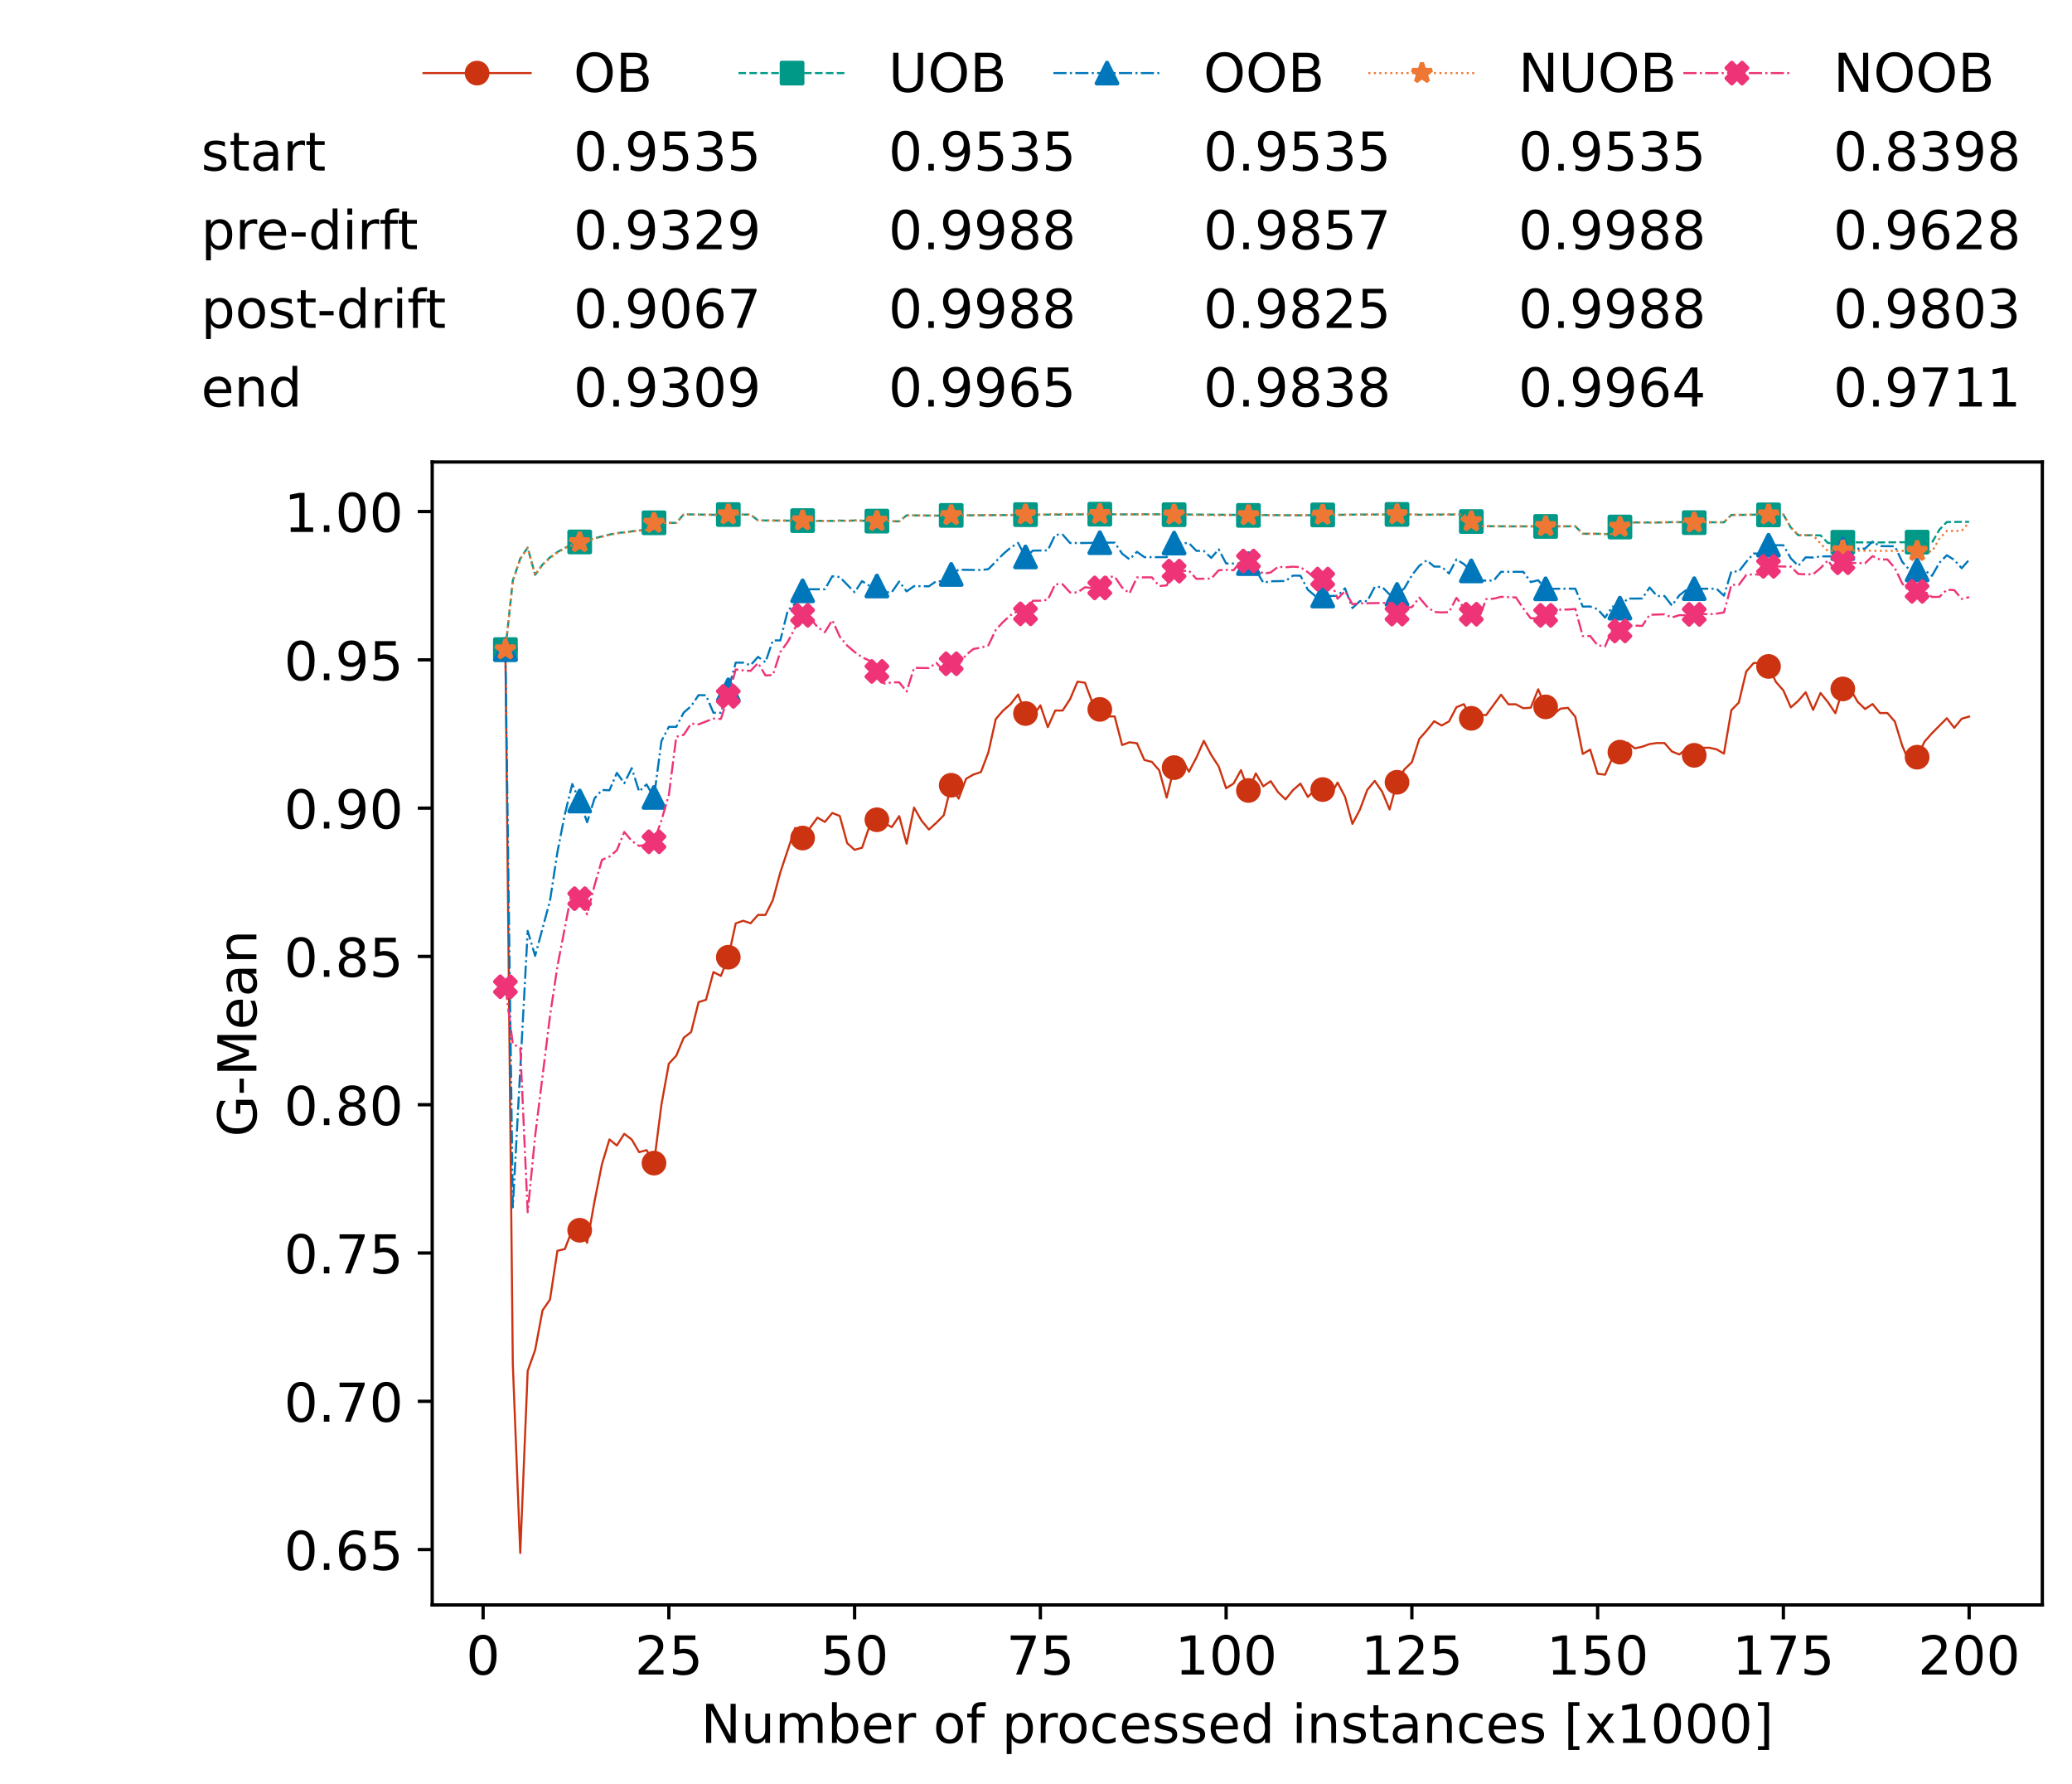<?xml version="1.0" encoding="utf-8" standalone="no"?>
<!DOCTYPE svg PUBLIC "-//W3C//DTD SVG 1.1//EN"
  "http://www.w3.org/Graphics/SVG/1.1/DTD/svg11.dtd">
<!-- Created with matplotlib (https://matplotlib.org/) -->
<svg height="432.615pt" version="1.1" viewBox="0 0 502.65 432.615" width="502.65pt" xmlns="http://www.w3.org/2000/svg" xmlns:xlink="http://www.w3.org/1999/xlink">
 <defs>
  <style type="text/css">*{stroke-linecap:butt;stroke-linejoin:round;}</style>
 </defs>
 <g id="figure_1">
  <g id="patch_1">
   <path d="M 0 432.615 
L 502.65 432.615 
L 502.65 0 
L 0 0 
z
" style="fill:#ffffff;"/>
  </g>
  <g id="axes_1">
   <g id="patch_2">
    <path d="M 104.85 389.252 
L 495.45 389.252 
L 495.45 112.052 
L 104.85 112.052 
z
" style="fill:#ffffff;"/>
   </g>
   <g id="matplotlib.axis_1">
    <g id="xtick_1">
     <g id="line2d_1">
      <defs>
       <path d="M 0 0 
L 0 3.5 
" id="md49299302d" style="stroke:#000000;stroke-width:0.8;"/>
      </defs>
      <g>
       <use style="stroke:#000000;stroke-width:0.8;" x="117.197" xlink:href="#md49299302d" y="389.252"/>
      </g>
     </g>
     <g id="text_1">
      <!-- 0 -->
      <g transform="translate(113.061 406.13)scale(0.13 -0.13)">
       <defs>
        <path d="M 31.781 66.406 
Q 24.172 66.406 20.328 58.906 
Q 16.5 51.422 16.5 36.375 
Q 16.5 21.391 20.328 13.891 
Q 24.172 6.391 31.781 6.391 
Q 39.453 6.391 43.281 13.891 
Q 47.125 21.391 47.125 36.375 
Q 47.125 51.422 43.281 58.906 
Q 39.453 66.406 31.781 66.406 
z
M 31.781 74.219 
Q 44.047 74.219 50.516 64.516 
Q 56.984 54.828 56.984 36.375 
Q 56.984 17.969 50.516 8.266 
Q 44.047 -1.422 31.781 -1.422 
Q 19.531 -1.422 13.062 8.266 
Q 6.594 17.969 6.594 36.375 
Q 6.594 54.828 13.062 64.516 
Q 19.531 74.219 31.781 74.219 
z
" id="DejaVuSans-48"/>
       </defs>
       <use xlink:href="#DejaVuSans-48"/>
      </g>
     </g>
    </g>
    <g id="xtick_2">
     <g id="line2d_2">
      <g>
       <use style="stroke:#000000;stroke-width:0.8;" x="162.259" xlink:href="#md49299302d" y="389.252"/>
      </g>
     </g>
     <g id="text_2">
      <!-- 25 -->
      <g transform="translate(153.988 406.13)scale(0.13 -0.13)">
       <defs>
        <path d="M 19.188 8.297 
L 53.609 8.297 
L 53.609 0 
L 7.328 0 
L 7.328 8.297 
Q 12.938 14.109 22.625 23.891 
Q 32.328 33.688 34.812 36.531 
Q 39.547 41.844 41.422 45.531 
Q 43.312 49.219 43.312 52.781 
Q 43.312 58.594 39.234 62.25 
Q 35.156 65.922 28.609 65.922 
Q 23.969 65.922 18.812 64.312 
Q 13.672 62.703 7.812 59.422 
L 7.812 69.391 
Q 13.766 71.781 18.938 73 
Q 24.125 74.219 28.422 74.219 
Q 39.75 74.219 46.484 68.547 
Q 53.219 62.891 53.219 53.422 
Q 53.219 48.922 51.531 44.891 
Q 49.859 40.875 45.406 35.406 
Q 44.188 33.984 37.641 27.219 
Q 31.109 20.453 19.188 8.297 
z
" id="DejaVuSans-50"/>
        <path d="M 10.797 72.906 
L 49.516 72.906 
L 49.516 64.594 
L 19.828 64.594 
L 19.828 46.734 
Q 21.969 47.469 24.109 47.828 
Q 26.266 48.188 28.422 48.188 
Q 40.625 48.188 47.75 41.5 
Q 54.891 34.812 54.891 23.391 
Q 54.891 11.625 47.562 5.094 
Q 40.234 -1.422 26.906 -1.422 
Q 22.312 -1.422 17.547 -0.641 
Q 12.797 0.141 7.719 1.703 
L 7.719 11.625 
Q 12.109 9.234 16.797 8.062 
Q 21.484 6.891 26.703 6.891 
Q 35.156 6.891 40.078 11.328 
Q 45.016 15.766 45.016 23.391 
Q 45.016 31 40.078 35.438 
Q 35.156 39.891 26.703 39.891 
Q 22.75 39.891 18.812 39.016 
Q 14.891 38.141 10.797 36.281 
z
" id="DejaVuSans-53"/>
       </defs>
       <use xlink:href="#DejaVuSans-50"/>
       <use x="63.623" xlink:href="#DejaVuSans-53"/>
      </g>
     </g>
    </g>
    <g id="xtick_3">
     <g id="line2d_3">
      <g>
       <use style="stroke:#000000;stroke-width:0.8;" x="207.322" xlink:href="#md49299302d" y="389.252"/>
      </g>
     </g>
     <g id="text_3">
      <!-- 50 -->
      <g transform="translate(199.05 406.13)scale(0.13 -0.13)">
       <use xlink:href="#DejaVuSans-53"/>
       <use x="63.623" xlink:href="#DejaVuSans-48"/>
      </g>
     </g>
    </g>
    <g id="xtick_4">
     <g id="line2d_4">
      <g>
       <use style="stroke:#000000;stroke-width:0.8;" x="252.384" xlink:href="#md49299302d" y="389.252"/>
      </g>
     </g>
     <g id="text_4">
      <!-- 75 -->
      <g transform="translate(244.113 406.13)scale(0.13 -0.13)">
       <defs>
        <path d="M 8.203 72.906 
L 55.078 72.906 
L 55.078 68.703 
L 28.609 0 
L 18.312 0 
L 43.219 64.594 
L 8.203 64.594 
z
" id="DejaVuSans-55"/>
       </defs>
       <use xlink:href="#DejaVuSans-55"/>
       <use x="63.623" xlink:href="#DejaVuSans-53"/>
      </g>
     </g>
    </g>
    <g id="xtick_5">
     <g id="line2d_5">
      <g>
       <use style="stroke:#000000;stroke-width:0.8;" x="297.446" xlink:href="#md49299302d" y="389.252"/>
      </g>
     </g>
     <g id="text_5">
      <!-- 100 -->
      <g transform="translate(285.039 406.13)scale(0.13 -0.13)">
       <defs>
        <path d="M 12.406 8.297 
L 28.516 8.297 
L 28.516 63.922 
L 10.984 60.406 
L 10.984 69.391 
L 28.422 72.906 
L 38.281 72.906 
L 38.281 8.297 
L 54.391 8.297 
L 54.391 0 
L 12.406 0 
z
" id="DejaVuSans-49"/>
       </defs>
       <use xlink:href="#DejaVuSans-49"/>
       <use x="63.623" xlink:href="#DejaVuSans-48"/>
       <use x="127.246" xlink:href="#DejaVuSans-48"/>
      </g>
     </g>
    </g>
    <g id="xtick_6">
     <g id="line2d_6">
      <g>
       <use style="stroke:#000000;stroke-width:0.8;" x="342.509" xlink:href="#md49299302d" y="389.252"/>
      </g>
     </g>
     <g id="text_6">
      <!-- 125 -->
      <g transform="translate(330.102 406.13)scale(0.13 -0.13)">
       <use xlink:href="#DejaVuSans-49"/>
       <use x="63.623" xlink:href="#DejaVuSans-50"/>
       <use x="127.246" xlink:href="#DejaVuSans-53"/>
      </g>
     </g>
    </g>
    <g id="xtick_7">
     <g id="line2d_7">
      <g>
       <use style="stroke:#000000;stroke-width:0.8;" x="387.571" xlink:href="#md49299302d" y="389.252"/>
      </g>
     </g>
     <g id="text_7">
      <!-- 150 -->
      <g transform="translate(375.164 406.13)scale(0.13 -0.13)">
       <use xlink:href="#DejaVuSans-49"/>
       <use x="63.623" xlink:href="#DejaVuSans-53"/>
       <use x="127.246" xlink:href="#DejaVuSans-48"/>
      </g>
     </g>
    </g>
    <g id="xtick_8">
     <g id="line2d_8">
      <g>
       <use style="stroke:#000000;stroke-width:0.8;" x="432.633" xlink:href="#md49299302d" y="389.252"/>
      </g>
     </g>
     <g id="text_8">
      <!-- 175 -->
      <g transform="translate(420.226 406.13)scale(0.13 -0.13)">
       <use xlink:href="#DejaVuSans-49"/>
       <use x="63.623" xlink:href="#DejaVuSans-55"/>
       <use x="127.246" xlink:href="#DejaVuSans-53"/>
      </g>
     </g>
    </g>
    <g id="xtick_9">
     <g id="line2d_9">
      <g>
       <use style="stroke:#000000;stroke-width:0.8;" x="477.695" xlink:href="#md49299302d" y="389.252"/>
      </g>
     </g>
     <g id="text_9">
      <!-- 200 -->
      <g transform="translate(465.289 406.13)scale(0.13 -0.13)">
       <use xlink:href="#DejaVuSans-50"/>
       <use x="63.623" xlink:href="#DejaVuSans-48"/>
       <use x="127.246" xlink:href="#DejaVuSans-48"/>
      </g>
     </g>
    </g>
    <g id="text_10">
     <!-- Number of processed instances [x1000] -->
     <g transform="translate(170.025 422.711)scale(0.13 -0.13)">
      <defs>
       <path d="M 9.812 72.906 
L 23.094 72.906 
L 55.422 11.922 
L 55.422 72.906 
L 64.984 72.906 
L 64.984 0 
L 51.703 0 
L 19.391 60.984 
L 19.391 0 
L 9.812 0 
z
" id="DejaVuSans-78"/>
       <path d="M 8.5 21.578 
L 8.5 54.688 
L 17.484 54.688 
L 17.484 21.922 
Q 17.484 14.156 20.5 10.266 
Q 23.531 6.391 29.594 6.391 
Q 36.859 6.391 41.078 11.031 
Q 45.312 15.672 45.312 23.688 
L 45.312 54.688 
L 54.297 54.688 
L 54.297 0 
L 45.312 0 
L 45.312 8.406 
Q 42.047 3.422 37.719 1 
Q 33.406 -1.422 27.688 -1.422 
Q 18.266 -1.422 13.375 4.438 
Q 8.5 10.297 8.5 21.578 
z
M 31.109 56 
z
" id="DejaVuSans-117"/>
       <path d="M 52 44.188 
Q 55.375 50.25 60.062 53.125 
Q 64.75 56 71.094 56 
Q 79.641 56 84.281 50.016 
Q 88.922 44.047 88.922 33.016 
L 88.922 0 
L 79.891 0 
L 79.891 32.719 
Q 79.891 40.578 77.094 44.375 
Q 74.312 48.188 68.609 48.188 
Q 61.625 48.188 57.562 43.547 
Q 53.516 38.922 53.516 30.906 
L 53.516 0 
L 44.484 0 
L 44.484 32.719 
Q 44.484 40.625 41.703 44.406 
Q 38.922 48.188 33.109 48.188 
Q 26.219 48.188 22.156 43.531 
Q 18.109 38.875 18.109 30.906 
L 18.109 0 
L 9.078 0 
L 9.078 54.688 
L 18.109 54.688 
L 18.109 46.188 
Q 21.188 51.219 25.484 53.609 
Q 29.781 56 35.688 56 
Q 41.656 56 45.828 52.969 
Q 50 49.953 52 44.188 
z
" id="DejaVuSans-109"/>
       <path d="M 48.688 27.297 
Q 48.688 37.203 44.609 42.844 
Q 40.531 48.484 33.406 48.484 
Q 26.266 48.484 22.188 42.844 
Q 18.109 37.203 18.109 27.297 
Q 18.109 17.391 22.188 11.75 
Q 26.266 6.109 33.406 6.109 
Q 40.531 6.109 44.609 11.75 
Q 48.688 17.391 48.688 27.297 
z
M 18.109 46.391 
Q 20.953 51.266 25.266 53.625 
Q 29.594 56 35.594 56 
Q 45.562 56 51.781 48.094 
Q 58.016 40.188 58.016 27.297 
Q 58.016 14.406 51.781 6.484 
Q 45.562 -1.422 35.594 -1.422 
Q 29.594 -1.422 25.266 0.953 
Q 20.953 3.328 18.109 8.203 
L 18.109 0 
L 9.078 0 
L 9.078 75.984 
L 18.109 75.984 
z
" id="DejaVuSans-98"/>
       <path d="M 56.203 29.594 
L 56.203 25.203 
L 14.891 25.203 
Q 15.484 15.922 20.484 11.062 
Q 25.484 6.203 34.422 6.203 
Q 39.594 6.203 44.453 7.469 
Q 49.312 8.734 54.109 11.281 
L 54.109 2.781 
Q 49.266 0.734 44.188 -0.344 
Q 39.109 -1.422 33.891 -1.422 
Q 20.797 -1.422 13.156 6.188 
Q 5.516 13.812 5.516 26.812 
Q 5.516 40.234 12.766 48.109 
Q 20.016 56 32.328 56 
Q 43.359 56 49.781 48.891 
Q 56.203 41.797 56.203 29.594 
z
M 47.219 32.234 
Q 47.125 39.594 43.094 43.984 
Q 39.062 48.391 32.422 48.391 
Q 24.906 48.391 20.391 44.141 
Q 15.875 39.891 15.188 32.172 
z
" id="DejaVuSans-101"/>
       <path d="M 41.109 46.297 
Q 39.594 47.172 37.812 47.578 
Q 36.031 48 33.891 48 
Q 26.266 48 22.188 43.047 
Q 18.109 38.094 18.109 28.812 
L 18.109 0 
L 9.078 0 
L 9.078 54.688 
L 18.109 54.688 
L 18.109 46.188 
Q 20.953 51.172 25.484 53.578 
Q 30.031 56 36.531 56 
Q 37.453 56 38.578 55.875 
Q 39.703 55.766 41.062 55.516 
z
" id="DejaVuSans-114"/>
       <path id="DejaVuSans-32"/>
       <path d="M 30.609 48.391 
Q 23.391 48.391 19.188 42.75 
Q 14.984 37.109 14.984 27.297 
Q 14.984 17.484 19.156 11.844 
Q 23.344 6.203 30.609 6.203 
Q 37.797 6.203 41.984 11.859 
Q 46.188 17.531 46.188 27.297 
Q 46.188 37.016 41.984 42.703 
Q 37.797 48.391 30.609 48.391 
z
M 30.609 56 
Q 42.328 56 49.016 48.375 
Q 55.719 40.766 55.719 27.297 
Q 55.719 13.875 49.016 6.219 
Q 42.328 -1.422 30.609 -1.422 
Q 18.844 -1.422 12.172 6.219 
Q 5.516 13.875 5.516 27.297 
Q 5.516 40.766 12.172 48.375 
Q 18.844 56 30.609 56 
z
" id="DejaVuSans-111"/>
       <path d="M 37.109 75.984 
L 37.109 68.5 
L 28.516 68.5 
Q 23.688 68.5 21.797 66.547 
Q 19.922 64.594 19.922 59.516 
L 19.922 54.688 
L 34.719 54.688 
L 34.719 47.703 
L 19.922 47.703 
L 19.922 0 
L 10.891 0 
L 10.891 47.703 
L 2.297 47.703 
L 2.297 54.688 
L 10.891 54.688 
L 10.891 58.5 
Q 10.891 67.625 15.141 71.797 
Q 19.391 75.984 28.609 75.984 
z
" id="DejaVuSans-102"/>
       <path d="M 18.109 8.203 
L 18.109 -20.797 
L 9.078 -20.797 
L 9.078 54.688 
L 18.109 54.688 
L 18.109 46.391 
Q 20.953 51.266 25.266 53.625 
Q 29.594 56 35.594 56 
Q 45.562 56 51.781 48.094 
Q 58.016 40.188 58.016 27.297 
Q 58.016 14.406 51.781 6.484 
Q 45.562 -1.422 35.594 -1.422 
Q 29.594 -1.422 25.266 0.953 
Q 20.953 3.328 18.109 8.203 
z
M 48.688 27.297 
Q 48.688 37.203 44.609 42.844 
Q 40.531 48.484 33.406 48.484 
Q 26.266 48.484 22.188 42.844 
Q 18.109 37.203 18.109 27.297 
Q 18.109 17.391 22.188 11.75 
Q 26.266 6.109 33.406 6.109 
Q 40.531 6.109 44.609 11.75 
Q 48.688 17.391 48.688 27.297 
z
" id="DejaVuSans-112"/>
       <path d="M 48.781 52.594 
L 48.781 44.188 
Q 44.969 46.297 41.141 47.344 
Q 37.312 48.391 33.406 48.391 
Q 24.656 48.391 19.812 42.844 
Q 14.984 37.312 14.984 27.297 
Q 14.984 17.281 19.812 11.734 
Q 24.656 6.203 33.406 6.203 
Q 37.312 6.203 41.141 7.25 
Q 44.969 8.297 48.781 10.406 
L 48.781 2.094 
Q 45.016 0.344 40.984 -0.531 
Q 36.969 -1.422 32.422 -1.422 
Q 20.062 -1.422 12.781 6.344 
Q 5.516 14.109 5.516 27.297 
Q 5.516 40.672 12.859 48.328 
Q 20.219 56 33.016 56 
Q 37.156 56 41.109 55.141 
Q 45.062 54.297 48.781 52.594 
z
" id="DejaVuSans-99"/>
       <path d="M 44.281 53.078 
L 44.281 44.578 
Q 40.484 46.531 36.375 47.5 
Q 32.281 48.484 27.875 48.484 
Q 21.188 48.484 17.844 46.438 
Q 14.5 44.391 14.5 40.281 
Q 14.5 37.156 16.891 35.375 
Q 19.281 33.594 26.516 31.984 
L 29.594 31.297 
Q 39.156 29.25 43.188 25.516 
Q 47.219 21.781 47.219 15.094 
Q 47.219 7.469 41.188 3.016 
Q 35.156 -1.422 24.609 -1.422 
Q 20.219 -1.422 15.453 -0.562 
Q 10.688 0.297 5.422 2 
L 5.422 11.281 
Q 10.406 8.688 15.234 7.391 
Q 20.062 6.109 24.812 6.109 
Q 31.156 6.109 34.562 8.281 
Q 37.984 10.453 37.984 14.406 
Q 37.984 18.062 35.516 20.016 
Q 33.062 21.969 24.703 23.781 
L 21.578 24.516 
Q 13.234 26.266 9.516 29.906 
Q 5.812 33.547 5.812 39.891 
Q 5.812 47.609 11.281 51.797 
Q 16.75 56 26.812 56 
Q 31.781 56 36.172 55.266 
Q 40.578 54.547 44.281 53.078 
z
" id="DejaVuSans-115"/>
       <path d="M 45.406 46.391 
L 45.406 75.984 
L 54.391 75.984 
L 54.391 0 
L 45.406 0 
L 45.406 8.203 
Q 42.578 3.328 38.25 0.953 
Q 33.938 -1.422 27.875 -1.422 
Q 17.969 -1.422 11.734 6.484 
Q 5.516 14.406 5.516 27.297 
Q 5.516 40.188 11.734 48.094 
Q 17.969 56 27.875 56 
Q 33.938 56 38.25 53.625 
Q 42.578 51.266 45.406 46.391 
z
M 14.797 27.297 
Q 14.797 17.391 18.875 11.75 
Q 22.953 6.109 30.078 6.109 
Q 37.203 6.109 41.297 11.75 
Q 45.406 17.391 45.406 27.297 
Q 45.406 37.203 41.297 42.844 
Q 37.203 48.484 30.078 48.484 
Q 22.953 48.484 18.875 42.844 
Q 14.797 37.203 14.797 27.297 
z
" id="DejaVuSans-100"/>
       <path d="M 9.422 54.688 
L 18.406 54.688 
L 18.406 0 
L 9.422 0 
z
M 9.422 75.984 
L 18.406 75.984 
L 18.406 64.594 
L 9.422 64.594 
z
" id="DejaVuSans-105"/>
       <path d="M 54.891 33.016 
L 54.891 0 
L 45.906 0 
L 45.906 32.719 
Q 45.906 40.484 42.875 44.328 
Q 39.844 48.188 33.797 48.188 
Q 26.516 48.188 22.312 43.547 
Q 18.109 38.922 18.109 30.906 
L 18.109 0 
L 9.078 0 
L 9.078 54.688 
L 18.109 54.688 
L 18.109 46.188 
Q 21.344 51.125 25.703 53.562 
Q 30.078 56 35.797 56 
Q 45.219 56 50.047 50.172 
Q 54.891 44.344 54.891 33.016 
z
" id="DejaVuSans-110"/>
       <path d="M 18.312 70.219 
L 18.312 54.688 
L 36.812 54.688 
L 36.812 47.703 
L 18.312 47.703 
L 18.312 18.016 
Q 18.312 11.328 20.141 9.422 
Q 21.969 7.516 27.594 7.516 
L 36.812 7.516 
L 36.812 0 
L 27.594 0 
Q 17.188 0 13.234 3.875 
Q 9.281 7.766 9.281 18.016 
L 9.281 47.703 
L 2.688 47.703 
L 2.688 54.688 
L 9.281 54.688 
L 9.281 70.219 
z
" id="DejaVuSans-116"/>
       <path d="M 34.281 27.484 
Q 23.391 27.484 19.188 25 
Q 14.984 22.516 14.984 16.5 
Q 14.984 11.719 18.141 8.906 
Q 21.297 6.109 26.703 6.109 
Q 34.188 6.109 38.703 11.406 
Q 43.219 16.703 43.219 25.484 
L 43.219 27.484 
z
M 52.203 31.203 
L 52.203 0 
L 43.219 0 
L 43.219 8.297 
Q 40.141 3.328 35.547 0.953 
Q 30.953 -1.422 24.312 -1.422 
Q 15.922 -1.422 10.953 3.297 
Q 6 8.016 6 15.922 
Q 6 25.141 12.172 29.828 
Q 18.359 34.516 30.609 34.516 
L 43.219 34.516 
L 43.219 35.406 
Q 43.219 41.609 39.141 45 
Q 35.062 48.391 27.688 48.391 
Q 23 48.391 18.547 47.266 
Q 14.109 46.141 10.016 43.891 
L 10.016 52.203 
Q 14.938 54.109 19.578 55.047 
Q 24.219 56 28.609 56 
Q 40.484 56 46.344 49.844 
Q 52.203 43.703 52.203 31.203 
z
" id="DejaVuSans-97"/>
       <path d="M 8.594 75.984 
L 29.297 75.984 
L 29.297 69 
L 17.578 69 
L 17.578 -6.203 
L 29.297 -6.203 
L 29.297 -13.188 
L 8.594 -13.188 
z
" id="DejaVuSans-91"/>
       <path d="M 54.891 54.688 
L 35.109 28.078 
L 55.906 0 
L 45.312 0 
L 29.391 21.484 
L 13.484 0 
L 2.875 0 
L 24.125 28.609 
L 4.688 54.688 
L 15.281 54.688 
L 29.781 35.203 
L 44.281 54.688 
z
" id="DejaVuSans-120"/>
       <path d="M 30.422 75.984 
L 30.422 -13.188 
L 9.719 -13.188 
L 9.719 -6.203 
L 21.391 -6.203 
L 21.391 69 
L 9.719 69 
L 9.719 75.984 
z
" id="DejaVuSans-93"/>
      </defs>
      <use xlink:href="#DejaVuSans-78"/>
      <use x="74.805" xlink:href="#DejaVuSans-117"/>
      <use x="138.184" xlink:href="#DejaVuSans-109"/>
      <use x="235.596" xlink:href="#DejaVuSans-98"/>
      <use x="299.072" xlink:href="#DejaVuSans-101"/>
      <use x="360.596" xlink:href="#DejaVuSans-114"/>
      <use x="401.709" xlink:href="#DejaVuSans-32"/>
      <use x="433.496" xlink:href="#DejaVuSans-111"/>
      <use x="494.678" xlink:href="#DejaVuSans-102"/>
      <use x="529.883" xlink:href="#DejaVuSans-32"/>
      <use x="561.67" xlink:href="#DejaVuSans-112"/>
      <use x="625.146" xlink:href="#DejaVuSans-114"/>
      <use x="664.01" xlink:href="#DejaVuSans-111"/>
      <use x="725.191" xlink:href="#DejaVuSans-99"/>
      <use x="780.172" xlink:href="#DejaVuSans-101"/>
      <use x="841.695" xlink:href="#DejaVuSans-115"/>
      <use x="893.795" xlink:href="#DejaVuSans-115"/>
      <use x="945.895" xlink:href="#DejaVuSans-101"/>
      <use x="1007.418" xlink:href="#DejaVuSans-100"/>
      <use x="1070.895" xlink:href="#DejaVuSans-32"/>
      <use x="1102.682" xlink:href="#DejaVuSans-105"/>
      <use x="1130.465" xlink:href="#DejaVuSans-110"/>
      <use x="1193.844" xlink:href="#DejaVuSans-115"/>
      <use x="1245.943" xlink:href="#DejaVuSans-116"/>
      <use x="1285.152" xlink:href="#DejaVuSans-97"/>
      <use x="1346.432" xlink:href="#DejaVuSans-110"/>
      <use x="1409.811" xlink:href="#DejaVuSans-99"/>
      <use x="1464.791" xlink:href="#DejaVuSans-101"/>
      <use x="1526.314" xlink:href="#DejaVuSans-115"/>
      <use x="1578.414" xlink:href="#DejaVuSans-32"/>
      <use x="1610.201" xlink:href="#DejaVuSans-91"/>
      <use x="1649.215" xlink:href="#DejaVuSans-120"/>
      <use x="1708.395" xlink:href="#DejaVuSans-49"/>
      <use x="1772.018" xlink:href="#DejaVuSans-48"/>
      <use x="1835.641" xlink:href="#DejaVuSans-48"/>
      <use x="1899.264" xlink:href="#DejaVuSans-48"/>
      <use x="1962.887" xlink:href="#DejaVuSans-93"/>
     </g>
    </g>
   </g>
   <g id="matplotlib.axis_2">
    <g id="ytick_1">
     <g id="line2d_10">
      <defs>
       <path d="M 0 0 
L -3.5 0 
" id="m4ff873356d" style="stroke:#000000;stroke-width:0.8;"/>
      </defs>
      <g>
       <use style="stroke:#000000;stroke-width:0.8;" x="104.85" xlink:href="#m4ff873356d" y="375.83"/>
      </g>
     </g>
     <g id="text_11">
      <!-- 0.65 -->
      <g transform="translate(68.905 380.769)scale(0.13 -0.13)">
       <defs>
        <path d="M 10.688 12.406 
L 21 12.406 
L 21 0 
L 10.688 0 
z
" id="DejaVuSans-46"/>
        <path d="M 33.016 40.375 
Q 26.375 40.375 22.484 35.828 
Q 18.609 31.297 18.609 23.391 
Q 18.609 15.531 22.484 10.953 
Q 26.375 6.391 33.016 6.391 
Q 39.656 6.391 43.531 10.953 
Q 47.406 15.531 47.406 23.391 
Q 47.406 31.297 43.531 35.828 
Q 39.656 40.375 33.016 40.375 
z
M 52.594 71.297 
L 52.594 62.312 
Q 48.875 64.062 45.094 64.984 
Q 41.312 65.922 37.594 65.922 
Q 27.828 65.922 22.672 59.328 
Q 17.531 52.734 16.797 39.406 
Q 19.672 43.656 24.016 45.922 
Q 28.375 48.188 33.594 48.188 
Q 44.578 48.188 50.953 41.516 
Q 57.328 34.859 57.328 23.391 
Q 57.328 12.156 50.688 5.359 
Q 44.047 -1.422 33.016 -1.422 
Q 20.359 -1.422 13.672 8.266 
Q 6.984 17.969 6.984 36.375 
Q 6.984 53.656 15.188 63.938 
Q 23.391 74.219 37.203 74.219 
Q 40.922 74.219 44.703 73.484 
Q 48.484 72.75 52.594 71.297 
z
" id="DejaVuSans-54"/>
       </defs>
       <use xlink:href="#DejaVuSans-48"/>
       <use x="63.623" xlink:href="#DejaVuSans-46"/>
       <use x="95.41" xlink:href="#DejaVuSans-54"/>
       <use x="159.033" xlink:href="#DejaVuSans-53"/>
      </g>
     </g>
    </g>
    <g id="ytick_2">
     <g id="line2d_11">
      <g>
       <use style="stroke:#000000;stroke-width:0.8;" x="104.85" xlink:href="#m4ff873356d" y="339.864"/>
      </g>
     </g>
     <g id="text_12">
      <!-- 0.70 -->
      <g transform="translate(68.905 344.803)scale(0.13 -0.13)">
       <use xlink:href="#DejaVuSans-48"/>
       <use x="63.623" xlink:href="#DejaVuSans-46"/>
       <use x="95.41" xlink:href="#DejaVuSans-55"/>
       <use x="159.033" xlink:href="#DejaVuSans-48"/>
      </g>
     </g>
    </g>
    <g id="ytick_3">
     <g id="line2d_12">
      <g>
       <use style="stroke:#000000;stroke-width:0.8;" x="104.85" xlink:href="#m4ff873356d" y="303.899"/>
      </g>
     </g>
     <g id="text_13">
      <!-- 0.75 -->
      <g transform="translate(68.905 308.838)scale(0.13 -0.13)">
       <use xlink:href="#DejaVuSans-48"/>
       <use x="63.623" xlink:href="#DejaVuSans-46"/>
       <use x="95.41" xlink:href="#DejaVuSans-55"/>
       <use x="159.033" xlink:href="#DejaVuSans-53"/>
      </g>
     </g>
    </g>
    <g id="ytick_4">
     <g id="line2d_13">
      <g>
       <use style="stroke:#000000;stroke-width:0.8;" x="104.85" xlink:href="#m4ff873356d" y="267.933"/>
      </g>
     </g>
     <g id="text_14">
      <!-- 0.80 -->
      <g transform="translate(68.905 272.872)scale(0.13 -0.13)">
       <defs>
        <path d="M 31.781 34.625 
Q 24.75 34.625 20.719 30.859 
Q 16.703 27.094 16.703 20.516 
Q 16.703 13.922 20.719 10.156 
Q 24.75 6.391 31.781 6.391 
Q 38.812 6.391 42.859 10.172 
Q 46.922 13.969 46.922 20.516 
Q 46.922 27.094 42.891 30.859 
Q 38.875 34.625 31.781 34.625 
z
M 21.922 38.812 
Q 15.578 40.375 12.031 44.719 
Q 8.5 49.078 8.5 55.328 
Q 8.5 64.062 14.719 69.141 
Q 20.953 74.219 31.781 74.219 
Q 42.672 74.219 48.875 69.141 
Q 55.078 64.062 55.078 55.328 
Q 55.078 49.078 51.531 44.719 
Q 48 40.375 41.703 38.812 
Q 48.828 37.156 52.797 32.312 
Q 56.781 27.484 56.781 20.516 
Q 56.781 9.906 50.312 4.234 
Q 43.844 -1.422 31.781 -1.422 
Q 19.734 -1.422 13.25 4.234 
Q 6.781 9.906 6.781 20.516 
Q 6.781 27.484 10.781 32.312 
Q 14.797 37.156 21.922 38.812 
z
M 18.312 54.391 
Q 18.312 48.734 21.844 45.562 
Q 25.391 42.391 31.781 42.391 
Q 38.141 42.391 41.719 45.562 
Q 45.312 48.734 45.312 54.391 
Q 45.312 60.062 41.719 63.234 
Q 38.141 66.406 31.781 66.406 
Q 25.391 66.406 21.844 63.234 
Q 18.312 60.062 18.312 54.391 
z
" id="DejaVuSans-56"/>
       </defs>
       <use xlink:href="#DejaVuSans-48"/>
       <use x="63.623" xlink:href="#DejaVuSans-46"/>
       <use x="95.41" xlink:href="#DejaVuSans-56"/>
       <use x="159.033" xlink:href="#DejaVuSans-48"/>
      </g>
     </g>
    </g>
    <g id="ytick_5">
     <g id="line2d_14">
      <g>
       <use style="stroke:#000000;stroke-width:0.8;" x="104.85" xlink:href="#m4ff873356d" y="231.967"/>
      </g>
     </g>
     <g id="text_15">
      <!-- 0.85 -->
      <g transform="translate(68.905 236.906)scale(0.13 -0.13)">
       <use xlink:href="#DejaVuSans-48"/>
       <use x="63.623" xlink:href="#DejaVuSans-46"/>
       <use x="95.41" xlink:href="#DejaVuSans-56"/>
       <use x="159.033" xlink:href="#DejaVuSans-53"/>
      </g>
     </g>
    </g>
    <g id="ytick_6">
     <g id="line2d_15">
      <g>
       <use style="stroke:#000000;stroke-width:0.8;" x="104.85" xlink:href="#m4ff873356d" y="196.002"/>
      </g>
     </g>
     <g id="text_16">
      <!-- 0.90 -->
      <g transform="translate(68.905 200.941)scale(0.13 -0.13)">
       <defs>
        <path d="M 10.984 1.516 
L 10.984 10.5 
Q 14.703 8.734 18.5 7.812 
Q 22.312 6.891 25.984 6.891 
Q 35.75 6.891 40.891 13.453 
Q 46.047 20.016 46.781 33.406 
Q 43.953 29.203 39.594 26.953 
Q 35.25 24.703 29.984 24.703 
Q 19.047 24.703 12.672 31.312 
Q 6.297 37.938 6.297 49.422 
Q 6.297 60.641 12.938 67.422 
Q 19.578 74.219 30.609 74.219 
Q 43.266 74.219 49.922 64.516 
Q 56.594 54.828 56.594 36.375 
Q 56.594 19.141 48.406 8.859 
Q 40.234 -1.422 26.422 -1.422 
Q 22.703 -1.422 18.891 -0.688 
Q 15.094 0.047 10.984 1.516 
z
M 30.609 32.422 
Q 37.25 32.422 41.125 36.953 
Q 45.016 41.5 45.016 49.422 
Q 45.016 57.281 41.125 61.844 
Q 37.25 66.406 30.609 66.406 
Q 23.969 66.406 20.094 61.844 
Q 16.219 57.281 16.219 49.422 
Q 16.219 41.5 20.094 36.953 
Q 23.969 32.422 30.609 32.422 
z
" id="DejaVuSans-57"/>
       </defs>
       <use xlink:href="#DejaVuSans-48"/>
       <use x="63.623" xlink:href="#DejaVuSans-46"/>
       <use x="95.41" xlink:href="#DejaVuSans-57"/>
       <use x="159.033" xlink:href="#DejaVuSans-48"/>
      </g>
     </g>
    </g>
    <g id="ytick_7">
     <g id="line2d_16">
      <g>
       <use style="stroke:#000000;stroke-width:0.8;" x="104.85" xlink:href="#m4ff873356d" y="160.036"/>
      </g>
     </g>
     <g id="text_17">
      <!-- 0.95 -->
      <g transform="translate(68.905 164.975)scale(0.13 -0.13)">
       <use xlink:href="#DejaVuSans-48"/>
       <use x="63.623" xlink:href="#DejaVuSans-46"/>
       <use x="95.41" xlink:href="#DejaVuSans-57"/>
       <use x="159.033" xlink:href="#DejaVuSans-53"/>
      </g>
     </g>
    </g>
    <g id="ytick_8">
     <g id="line2d_17">
      <g>
       <use style="stroke:#000000;stroke-width:0.8;" x="104.85" xlink:href="#m4ff873356d" y="124.071"/>
      </g>
     </g>
     <g id="text_18">
      <!-- 1.00 -->
      <g transform="translate(68.905 129.009)scale(0.13 -0.13)">
       <use xlink:href="#DejaVuSans-49"/>
       <use x="63.623" xlink:href="#DejaVuSans-46"/>
       <use x="95.41" xlink:href="#DejaVuSans-48"/>
       <use x="159.033" xlink:href="#DejaVuSans-48"/>
      </g>
     </g>
    </g>
    <g id="text_19">
     <!-- G-Mean -->
     <g transform="translate(62.201 275.744)rotate(-90)scale(0.13 -0.13)">
      <defs>
       <path d="M 59.516 10.406 
L 59.516 29.984 
L 43.406 29.984 
L 43.406 38.094 
L 69.281 38.094 
L 69.281 6.781 
Q 63.578 2.734 56.688 0.656 
Q 49.812 -1.422 42 -1.422 
Q 24.906 -1.422 15.25 8.562 
Q 5.609 18.562 5.609 36.375 
Q 5.609 54.25 15.25 64.234 
Q 24.906 74.219 42 74.219 
Q 49.125 74.219 55.547 72.453 
Q 61.969 70.703 67.391 67.281 
L 67.391 56.781 
Q 61.922 61.422 55.766 63.766 
Q 49.609 66.109 42.828 66.109 
Q 29.438 66.109 22.719 58.641 
Q 16.016 51.172 16.016 36.375 
Q 16.016 21.625 22.719 14.156 
Q 29.438 6.688 42.828 6.688 
Q 48.047 6.688 52.141 7.594 
Q 56.25 8.5 59.516 10.406 
z
" id="DejaVuSans-71"/>
       <path d="M 4.891 31.391 
L 31.203 31.391 
L 31.203 23.391 
L 4.891 23.391 
z
" id="DejaVuSans-45"/>
       <path d="M 9.812 72.906 
L 24.516 72.906 
L 43.109 23.297 
L 61.812 72.906 
L 76.516 72.906 
L 76.516 0 
L 66.891 0 
L 66.891 64.016 
L 48.094 14.016 
L 38.188 14.016 
L 19.391 64.016 
L 19.391 0 
L 9.812 0 
z
" id="DejaVuSans-77"/>
      </defs>
      <use xlink:href="#DejaVuSans-71"/>
      <use x="77.49" xlink:href="#DejaVuSans-45"/>
      <use x="113.574" xlink:href="#DejaVuSans-77"/>
      <use x="199.854" xlink:href="#DejaVuSans-101"/>
      <use x="261.377" xlink:href="#DejaVuSans-97"/>
      <use x="322.656" xlink:href="#DejaVuSans-110"/>
     </g>
    </g>
   </g>
   <g id="line2d_18"/>
   <g id="line2d_19"/>
   <g id="line2d_20"/>
   <g id="line2d_21"/>
   <g id="line2d_22"/>
   <g id="line2d_23">
    <path clip-path="url(#pa9799da157)" d="M 122.605 157.545 
L 124.407 330.921 
L 126.21 376.652 
L 128.012 332.491 
L 129.815 327.441 
L 131.617 317.796 
L 133.419 315.201 
L 135.222 303.356 
L 137.024 302.943 
L 138.827 298.255 
L 140.629 298.38 
L 142.432 301.411 
L 144.234 291.343 
L 146.037 282.334 
L 147.839 276.361 
L 149.642 277.815 
L 151.444 275 
L 153.247 276.368 
L 155.049 279.441 
L 156.852 278.948 
L 158.654 282.092 
L 160.457 267.9 
L 162.259 257.972 
L 164.062 256.021 
L 165.864 251.697 
L 167.667 250.297 
L 169.469 243.05 
L 171.272 242.478 
L 173.074 235.757 
L 174.877 236.689 
L 176.679 232.158 
L 178.482 223.947 
L 180.284 223.315 
L 182.087 223.926 
L 183.889 221.903 
L 185.692 221.903 
L 187.494 218.283 
L 189.297 211.579 
L 192.902 200.798 
L 194.704 203.254 
L 198.309 198.302 
L 200.112 199.339 
L 201.914 197.172 
L 203.717 197.897 
L 205.519 204.487 
L 207.322 206.115 
L 209.124 205.606 
L 210.927 200.397 
L 212.729 198.818 
L 214.532 199.629 
L 216.334 200.606 
L 218.137 197.938 
L 219.939 204.634 
L 221.742 195.873 
L 223.544 199.018 
L 225.347 201.191 
L 227.149 199.556 
L 228.952 197.728 
L 230.754 190.453 
L 232.557 193.699 
L 234.359 188.881 
L 236.162 187.844 
L 237.964 187.251 
L 239.767 182.496 
L 241.569 174.394 
L 243.372 172.316 
L 245.174 170.768 
L 246.976 168.445 
L 248.779 173.052 
L 250.581 173.715 
L 252.384 171.065 
L 254.186 176.359 
L 255.989 172.338 
L 257.791 172.32 
L 259.594 169.558 
L 261.396 165.33 
L 263.199 165.58 
L 265.001 170.38 
L 268.606 173.76 
L 270.409 173.76 
L 272.211 180.692 
L 274.014 180.029 
L 275.816 180.258 
L 277.619 184.325 
L 279.421 184.775 
L 281.224 186.832 
L 283.026 193.446 
L 284.829 186.171 
L 286.631 184.048 
L 288.434 187.18 
L 290.236 183.749 
L 292.039 179.682 
L 293.841 183.115 
L 295.644 185.877 
L 297.446 191.168 
L 299.249 190.039 
L 301.051 186.787 
L 302.854 191.713 
L 304.656 187.572 
L 306.459 190.705 
L 308.261 189.459 
L 310.064 192.15 
L 311.866 193.873 
L 313.669 191.633 
L 315.471 190.054 
L 317.274 193.291 
L 319.076 191.495 
L 320.879 191.495 
L 322.681 192.955 
L 324.484 189.805 
L 326.286 193.236 
L 328.089 199.818 
L 329.891 196.384 
L 331.694 191.566 
L 333.496 189.39 
L 335.299 192.016 
L 337.101 196.324 
L 338.904 189.725 
L 340.706 186.591 
L 342.509 184.868 
L 344.311 179.216 
L 346.114 177.188 
L 347.916 174.923 
L 349.719 175.959 
L 351.521 174.965 
L 353.324 171.517 
L 355.126 170.784 
L 356.928 174.217 
L 358.731 173.423 
L 360.533 173.423 
L 364.138 168.497 
L 365.941 170.82 
L 367.743 170.82 
L 369.546 171.772 
L 371.348 171.644 
L 373.151 167.181 
L 374.953 171.444 
L 376.756 173.289 
L 378.558 171.878 
L 380.361 171.672 
L 382.163 173.845 
L 383.966 182.848 
L 385.768 181.811 
L 387.571 187.67 
L 389.373 187.881 
L 391.176 183.796 
L 392.978 182.419 
L 394.781 180.097 
L 396.583 181.508 
L 398.386 181.11 
L 400.188 180.458 
L 401.991 180.209 
L 403.793 180.209 
L 405.596 182.268 
L 407.398 182.976 
L 409.201 181.565 
L 411.003 183.192 
L 412.806 181.346 
L 414.608 181.346 
L 416.411 181.729 
L 418.213 182.776 
L 420.016 172.242 
L 421.818 170.397 
L 423.621 162.864 
L 425.423 160.807 
L 427.226 160.807 
L 429.028 161.633 
L 430.831 165.411 
L 432.633 167.45 
L 434.436 171.567 
L 436.238 169.979 
L 438.041 167.905 
L 439.843 172.168 
L 441.646 168.08 
L 443.448 170.312 
L 445.251 172.98 
L 447.053 167.09 
L 448.856 167.09 
L 450.658 170.224 
L 452.461 171.964 
L 454.263 170.756 
L 456.066 172.937 
L 457.868 172.937 
L 459.671 174.994 
L 461.473 180.869 
L 463.276 185.116 
L 465.078 183.645 
L 466.881 179.866 
L 468.683 177.827 
L 472.288 174.2 
L 474.09 176.523 
L 475.893 174.317 
L 477.695 173.791 
L 477.695 173.791 
" style="fill:none;stroke:#cc3311;stroke-linecap:square;stroke-width:0.5;"/>
    <defs>
     <path d="M 0 2.5 
C 0.663 2.5 1.299 2.237 1.768 1.768 
C 2.237 1.299 2.5 0.663 2.5 0 
C 2.5 -0.663 2.237 -1.299 1.768 -1.768 
C 1.299 -2.237 0.663 -2.5 0 -2.5 
C -0.663 -2.5 -1.299 -2.237 -1.768 -1.768 
C -2.237 -1.299 -2.5 -0.663 -2.5 0 
C -2.5 0.663 -2.237 1.299 -1.768 1.768 
C -1.299 2.237 -0.663 2.5 0 2.5 
z
" id="m93f3695653" style="stroke:#cc3311;"/>
    </defs>
    <g clip-path="url(#pa9799da157)">
     <use style="fill:#cc3311;stroke:#cc3311;" x="122.605" xlink:href="#m93f3695653" y="157.545"/>
     <use style="fill:#cc3311;stroke:#cc3311;" x="140.629" xlink:href="#m93f3695653" y="298.38"/>
     <use style="fill:#cc3311;stroke:#cc3311;" x="158.654" xlink:href="#m93f3695653" y="282.092"/>
     <use style="fill:#cc3311;stroke:#cc3311;" x="176.679" xlink:href="#m93f3695653" y="232.158"/>
     <use style="fill:#cc3311;stroke:#cc3311;" x="194.704" xlink:href="#m93f3695653" y="203.254"/>
     <use style="fill:#cc3311;stroke:#cc3311;" x="212.729" xlink:href="#m93f3695653" y="198.818"/>
     <use style="fill:#cc3311;stroke:#cc3311;" x="230.754" xlink:href="#m93f3695653" y="190.453"/>
     <use style="fill:#cc3311;stroke:#cc3311;" x="248.779" xlink:href="#m93f3695653" y="173.052"/>
     <use style="fill:#cc3311;stroke:#cc3311;" x="266.804" xlink:href="#m93f3695653" y="172.054"/>
     <use style="fill:#cc3311;stroke:#cc3311;" x="284.829" xlink:href="#m93f3695653" y="186.171"/>
     <use style="fill:#cc3311;stroke:#cc3311;" x="302.854" xlink:href="#m93f3695653" y="191.713"/>
     <use style="fill:#cc3311;stroke:#cc3311;" x="320.879" xlink:href="#m93f3695653" y="191.495"/>
     <use style="fill:#cc3311;stroke:#cc3311;" x="338.904" xlink:href="#m93f3695653" y="189.725"/>
     <use style="fill:#cc3311;stroke:#cc3311;" x="356.928" xlink:href="#m93f3695653" y="174.217"/>
     <use style="fill:#cc3311;stroke:#cc3311;" x="374.953" xlink:href="#m93f3695653" y="171.444"/>
     <use style="fill:#cc3311;stroke:#cc3311;" x="392.978" xlink:href="#m93f3695653" y="182.419"/>
     <use style="fill:#cc3311;stroke:#cc3311;" x="411.003" xlink:href="#m93f3695653" y="183.192"/>
     <use style="fill:#cc3311;stroke:#cc3311;" x="429.028" xlink:href="#m93f3695653" y="161.633"/>
     <use style="fill:#cc3311;stroke:#cc3311;" x="447.053" xlink:href="#m93f3695653" y="167.09"/>
     <use style="fill:#cc3311;stroke:#cc3311;" x="465.078" xlink:href="#m93f3695653" y="183.645"/>
    </g>
   </g>
   <g id="line2d_24"/>
   <g id="line2d_25"/>
   <g id="line2d_26"/>
   <g id="line2d_27"/>
   <g id="line2d_28">
    <path clip-path="url(#pa9799da157)" d="M 122.605 157.545 
L 124.407 140.808 
L 126.21 135.471 
L 128.012 132.802 
L 129.815 139.42 
L 131.617 136.923 
L 133.419 135.19 
L 135.222 133.891 
L 137.024 132.881 
L 138.827 132.072 
L 140.629 131.443 
L 147.839 129.647 
L 149.642 129.298 
L 156.852 128.453 
L 158.654 126.797 
L 164.062 126.815 
L 165.864 124.743 
L 173.074 124.852 
L 182.087 124.798 
L 183.889 126.225 
L 201.914 126.335 
L 203.717 126.262 
L 205.519 126.316 
L 207.322 126.226 
L 212.729 126.389 
L 218.137 126.444 
L 219.939 124.999 
L 227.149 125.053 
L 268.606 124.706 
L 272.211 124.76 
L 279.421 124.724 
L 315.471 124.98 
L 329.891 124.798 
L 337.101 124.798 
L 342.509 124.779 
L 344.311 124.852 
L 347.916 124.815 
L 355.126 124.779 
L 356.928 126.485 
L 358.731 127.627 
L 365.941 127.663 
L 374.953 127.682 
L 382.163 127.646 
L 383.966 129.455 
L 387.571 129.473 
L 391.176 129.564 
L 392.978 127.821 
L 394.781 126.698 
L 401.991 126.716 
L 405.596 126.644 
L 418.213 126.68 
L 420.016 124.889 
L 423.621 124.871 
L 427.226 124.798 
L 430.831 124.835 
L 432.633 124.799 
L 434.436 127.947 
L 436.238 129.809 
L 441.646 129.845 
L 443.448 131.706 
L 447.053 131.524 
L 454.263 131.56 
L 465.078 131.488 
L 468.683 131.596 
L 470.485 128.466 
L 472.288 126.604 
L 477.695 126.568 
L 477.695 126.568 
" style="fill:none;stroke:#009988;stroke-dasharray:1.85,0.8;stroke-dashoffset:0;stroke-width:0.5;"/>
    <defs>
     <path d="M -2.5 2.5 
L 2.5 2.5 
L 2.5 -2.5 
L -2.5 -2.5 
z
" id="m8afe15f2d6" style="stroke:#009988;stroke-linejoin:miter;"/>
    </defs>
    <g clip-path="url(#pa9799da157)">
     <use style="fill:#009988;stroke:#009988;stroke-linejoin:miter;" x="122.605" xlink:href="#m8afe15f2d6" y="157.545"/>
     <use style="fill:#009988;stroke:#009988;stroke-linejoin:miter;" x="140.629" xlink:href="#m8afe15f2d6" y="131.443"/>
     <use style="fill:#009988;stroke:#009988;stroke-linejoin:miter;" x="158.654" xlink:href="#m8afe15f2d6" y="126.797"/>
     <use style="fill:#009988;stroke:#009988;stroke-linejoin:miter;" x="176.679" xlink:href="#m8afe15f2d6" y="124.798"/>
     <use style="fill:#009988;stroke:#009988;stroke-linejoin:miter;" x="194.704" xlink:href="#m8afe15f2d6" y="126.262"/>
     <use style="fill:#009988;stroke:#009988;stroke-linejoin:miter;" x="212.729" xlink:href="#m8afe15f2d6" y="126.389"/>
     <use style="fill:#009988;stroke:#009988;stroke-linejoin:miter;" x="230.754" xlink:href="#m8afe15f2d6" y="124.998"/>
     <use style="fill:#009988;stroke:#009988;stroke-linejoin:miter;" x="248.779" xlink:href="#m8afe15f2d6" y="124.815"/>
     <use style="fill:#009988;stroke:#009988;stroke-linejoin:miter;" x="266.804" xlink:href="#m8afe15f2d6" y="124.706"/>
     <use style="fill:#009988;stroke:#009988;stroke-linejoin:miter;" x="284.829" xlink:href="#m8afe15f2d6" y="124.833"/>
     <use style="fill:#009988;stroke:#009988;stroke-linejoin:miter;" x="302.854" xlink:href="#m8afe15f2d6" y="124.997"/>
     <use style="fill:#009988;stroke:#009988;stroke-linejoin:miter;" x="320.879" xlink:href="#m8afe15f2d6" y="124.889"/>
     <use style="fill:#009988;stroke:#009988;stroke-linejoin:miter;" x="338.904" xlink:href="#m8afe15f2d6" y="124.761"/>
     <use style="fill:#009988;stroke:#009988;stroke-linejoin:miter;" x="356.928" xlink:href="#m8afe15f2d6" y="126.485"/>
     <use style="fill:#009988;stroke:#009988;stroke-linejoin:miter;" x="374.953" xlink:href="#m8afe15f2d6" y="127.682"/>
     <use style="fill:#009988;stroke:#009988;stroke-linejoin:miter;" x="392.978" xlink:href="#m8afe15f2d6" y="127.821"/>
     <use style="fill:#009988;stroke:#009988;stroke-linejoin:miter;" x="411.003" xlink:href="#m8afe15f2d6" y="126.753"/>
     <use style="fill:#009988;stroke:#009988;stroke-linejoin:miter;" x="429.028" xlink:href="#m8afe15f2d6" y="124.872"/>
     <use style="fill:#009988;stroke:#009988;stroke-linejoin:miter;" x="447.053" xlink:href="#m8afe15f2d6" y="131.524"/>
     <use style="fill:#009988;stroke:#009988;stroke-linejoin:miter;" x="465.078" xlink:href="#m8afe15f2d6" y="131.488"/>
    </g>
   </g>
   <g id="line2d_29"/>
   <g id="line2d_30"/>
   <g id="line2d_31"/>
   <g id="line2d_32"/>
   <g id="line2d_33">
    <path clip-path="url(#pa9799da157)" d="M 122.605 157.545 
L 124.407 292.817 
L 128.012 225.776 
L 129.815 231.834 
L 133.419 218.477 
L 135.222 206.676 
L 137.024 197.498 
L 138.827 190.155 
L 140.629 194.273 
L 142.432 199.422 
L 144.234 193.626 
L 146.037 191.596 
L 147.839 191.673 
L 149.642 187.447 
L 151.444 189.966 
L 153.247 186.305 
L 155.049 191.973 
L 156.852 190.252 
L 158.654 193.397 
L 160.457 179.744 
L 162.259 176.278 
L 164.062 176.278 
L 165.864 172.828 
L 167.667 171.258 
L 169.469 168.59 
L 171.272 168.626 
L 173.074 172.873 
L 174.877 172.873 
L 176.679 167.304 
L 178.482 160.704 
L 180.284 160.722 
L 182.087 161.333 
L 183.889 159.311 
L 185.692 160.619 
L 187.494 155.309 
L 189.297 155.328 
L 191.099 148.086 
L 192.902 146.412 
L 194.704 143.302 
L 196.507 142.913 
L 200.112 142.913 
L 201.914 139.763 
L 203.717 139.957 
L 207.322 143.647 
L 209.124 140.948 
L 210.927 142.09 
L 212.729 142.127 
L 214.532 143.658 
L 216.334 143.64 
L 218.137 141.044 
L 219.939 143.43 
L 221.742 142.158 
L 225.347 142.195 
L 227.149 140.958 
L 228.952 141.031 
L 230.754 139.322 
L 232.557 138.181 
L 237.964 138.253 
L 239.767 138.042 
L 243.372 134.371 
L 245.174 132.822 
L 246.976 131.68 
L 248.779 135.077 
L 250.581 133.546 
L 254.186 133.492 
L 255.989 129.695 
L 257.791 129.659 
L 259.594 131.696 
L 263.199 131.696 
L 266.804 131.623 
L 270.409 131.605 
L 272.211 134.273 
L 274.014 135.666 
L 275.816 133.838 
L 277.619 135.128 
L 283.026 135.128 
L 284.829 131.713 
L 288.434 131.731 
L 290.236 133.594 
L 292.039 133.63 
L 293.841 135.304 
L 295.644 133.23 
L 297.446 136.66 
L 302.854 136.697 
L 304.656 138.228 
L 306.459 141.324 
L 308.261 140.979 
L 311.866 140.911 
L 313.669 139.603 
L 315.471 139.621 
L 317.274 143.036 
L 319.076 144.549 
L 324.484 144.531 
L 326.286 142.687 
L 328.089 147.469 
L 329.891 145.795 
L 331.694 145.795 
L 333.496 142.347 
L 335.299 142.365 
L 337.101 144.174 
L 338.904 144.174 
L 340.706 142.661 
L 342.509 139.511 
L 344.311 137.224 
L 346.114 135.899 
L 347.916 137.412 
L 349.719 137.43 
L 351.521 139.086 
L 353.324 135.671 
L 355.126 136.807 
L 356.928 138.462 
L 358.731 140.802 
L 362.336 140.82 
L 364.138 138.687 
L 369.546 138.687 
L 371.348 141.169 
L 373.151 140.734 
L 374.953 142.808 
L 382.163 142.772 
L 383.966 147.115 
L 385.768 147.097 
L 387.571 147.746 
L 389.373 149.785 
L 391.176 147.117 
L 392.978 147.5 
L 394.781 145.178 
L 398.386 145.16 
L 400.188 142.493 
L 401.991 144.567 
L 403.793 144.549 
L 405.596 146.872 
L 407.398 144.372 
L 409.201 142.997 
L 411.003 142.786 
L 416.411 142.786 
L 418.213 144.477 
L 420.016 138.602 
L 421.818 138.602 
L 423.621 136.28 
L 425.423 134.241 
L 427.226 134.277 
L 429.028 132.24 
L 432.633 132.24 
L 434.436 135.406 
L 436.238 137.234 
L 438.041 135.178 
L 439.843 135.214 
L 441.646 134.948 
L 445.251 134.93 
L 447.053 133.067 
L 452.461 133.049 
L 454.263 131.358 
L 456.066 132.449 
L 459.671 132.486 
L 461.473 136.265 
L 463.276 138.285 
L 466.881 138.285 
L 468.683 139.659 
L 470.485 136.493 
L 472.288 134.665 
L 474.09 135.789 
L 475.893 137.81 
L 477.695 135.753 
L 477.695 135.753 
" style="fill:none;stroke:#0077bb;stroke-dasharray:3.2,0.8,0.5,0.8;stroke-dashoffset:0;stroke-width:0.5;"/>
    <defs>
     <path d="M 0 -2.5 
L -2.5 2.5 
L 2.5 2.5 
z
" id="m1aa3201d59" style="stroke:#0077bb;stroke-linejoin:miter;"/>
    </defs>
    <g clip-path="url(#pa9799da157)">
     <use style="fill:#0077bb;stroke:#0077bb;stroke-linejoin:miter;" x="122.605" xlink:href="#m1aa3201d59" y="157.545"/>
     <use style="fill:#0077bb;stroke:#0077bb;stroke-linejoin:miter;" x="140.629" xlink:href="#m1aa3201d59" y="194.273"/>
     <use style="fill:#0077bb;stroke:#0077bb;stroke-linejoin:miter;" x="158.654" xlink:href="#m1aa3201d59" y="193.397"/>
     <use style="fill:#0077bb;stroke:#0077bb;stroke-linejoin:miter;" x="176.679" xlink:href="#m1aa3201d59" y="167.304"/>
     <use style="fill:#0077bb;stroke:#0077bb;stroke-linejoin:miter;" x="194.704" xlink:href="#m1aa3201d59" y="143.302"/>
     <use style="fill:#0077bb;stroke:#0077bb;stroke-linejoin:miter;" x="212.729" xlink:href="#m1aa3201d59" y="142.127"/>
     <use style="fill:#0077bb;stroke:#0077bb;stroke-linejoin:miter;" x="230.754" xlink:href="#m1aa3201d59" y="139.322"/>
     <use style="fill:#0077bb;stroke:#0077bb;stroke-linejoin:miter;" x="248.779" xlink:href="#m1aa3201d59" y="135.077"/>
     <use style="fill:#0077bb;stroke:#0077bb;stroke-linejoin:miter;" x="266.804" xlink:href="#m1aa3201d59" y="131.623"/>
     <use style="fill:#0077bb;stroke:#0077bb;stroke-linejoin:miter;" x="284.829" xlink:href="#m1aa3201d59" y="131.713"/>
     <use style="fill:#0077bb;stroke:#0077bb;stroke-linejoin:miter;" x="302.854" xlink:href="#m1aa3201d59" y="136.697"/>
     <use style="fill:#0077bb;stroke:#0077bb;stroke-linejoin:miter;" x="320.879" xlink:href="#m1aa3201d59" y="144.568"/>
     <use style="fill:#0077bb;stroke:#0077bb;stroke-linejoin:miter;" x="338.904" xlink:href="#m1aa3201d59" y="144.174"/>
     <use style="fill:#0077bb;stroke:#0077bb;stroke-linejoin:miter;" x="356.928" xlink:href="#m1aa3201d59" y="138.462"/>
     <use style="fill:#0077bb;stroke:#0077bb;stroke-linejoin:miter;" x="374.953" xlink:href="#m1aa3201d59" y="142.808"/>
     <use style="fill:#0077bb;stroke:#0077bb;stroke-linejoin:miter;" x="392.978" xlink:href="#m1aa3201d59" y="147.5"/>
     <use style="fill:#0077bb;stroke:#0077bb;stroke-linejoin:miter;" x="411.003" xlink:href="#m1aa3201d59" y="142.786"/>
     <use style="fill:#0077bb;stroke:#0077bb;stroke-linejoin:miter;" x="429.028" xlink:href="#m1aa3201d59" y="132.24"/>
     <use style="fill:#0077bb;stroke:#0077bb;stroke-linejoin:miter;" x="447.053" xlink:href="#m1aa3201d59" y="133.067"/>
     <use style="fill:#0077bb;stroke:#0077bb;stroke-linejoin:miter;" x="465.078" xlink:href="#m1aa3201d59" y="138.249"/>
    </g>
   </g>
   <g id="line2d_34"/>
   <g id="line2d_35"/>
   <g id="line2d_36"/>
   <g id="line2d_37"/>
   <g id="line2d_38">
    <path clip-path="url(#pa9799da157)" d="M 122.605 157.545 
L 124.407 140.989 
L 126.21 135.592 
L 128.012 132.893 
L 129.815 139.493 
L 131.617 136.983 
L 133.419 135.346 
L 135.222 134.027 
L 137.024 133.001 
L 138.827 132.181 
L 140.629 131.542 
L 147.839 129.719 
L 149.642 129.366 
L 156.852 128.507 
L 158.654 126.852 
L 164.062 126.852 
L 165.864 124.779 
L 171.272 124.87 
L 182.087 124.798 
L 183.889 126.225 
L 201.914 126.335 
L 203.717 126.262 
L 205.519 126.316 
L 207.322 126.226 
L 212.729 126.389 
L 218.137 126.444 
L 219.939 124.999 
L 227.149 125.053 
L 237.964 124.925 
L 243.372 124.924 
L 250.581 124.797 
L 252.384 124.833 
L 254.186 124.724 
L 257.791 124.688 
L 261.396 124.67 
L 265.001 124.706 
L 283.026 124.796 
L 295.644 124.96 
L 322.681 124.889 
L 328.089 124.835 
L 333.496 124.798 
L 337.101 124.798 
L 342.509 124.779 
L 344.311 124.852 
L 347.916 124.815 
L 355.126 124.761 
L 356.928 126.467 
L 358.731 127.608 
L 365.941 127.645 
L 374.953 127.664 
L 382.163 127.627 
L 383.966 129.437 
L 387.571 129.454 
L 391.176 129.564 
L 392.978 127.821 
L 394.781 126.698 
L 401.991 126.716 
L 405.596 126.644 
L 418.213 126.662 
L 420.016 124.871 
L 423.621 124.853 
L 427.226 124.78 
L 430.831 124.78 
L 432.633 124.744 
L 434.436 127.892 
L 436.238 129.754 
L 439.843 129.809 
L 441.646 131.846 
L 443.448 133.69 
L 447.053 133.526 
L 456.066 133.599 
L 461.473 133.617 
L 466.881 133.744 
L 468.683 133.762 
L 470.485 130.631 
L 472.288 128.77 
L 475.893 128.733 
L 477.695 126.678 
L 477.695 126.678 
" style="fill:none;stroke:#ee7733;stroke-dasharray:0.5,0.825;stroke-dashoffset:0;stroke-width:0.5;"/>
    <defs>
     <path d="M 0 -2.5 
L -0.561 -0.773 
L -2.378 -0.773 
L -0.908 0.295 
L -1.469 2.023 
L -0 0.955 
L 1.469 2.023 
L 0.908 0.295 
L 2.378 -0.773 
L 0.561 -0.773 
z
" id="m9b41faa155" style="stroke:#ee7733;stroke-linejoin:bevel;"/>
    </defs>
    <g clip-path="url(#pa9799da157)">
     <use style="fill:#ee7733;stroke:#ee7733;stroke-linejoin:bevel;" x="122.605" xlink:href="#m9b41faa155" y="157.545"/>
     <use style="fill:#ee7733;stroke:#ee7733;stroke-linejoin:bevel;" x="140.629" xlink:href="#m9b41faa155" y="131.542"/>
     <use style="fill:#ee7733;stroke:#ee7733;stroke-linejoin:bevel;" x="158.654" xlink:href="#m9b41faa155" y="126.852"/>
     <use style="fill:#ee7733;stroke:#ee7733;stroke-linejoin:bevel;" x="176.679" xlink:href="#m9b41faa155" y="124.798"/>
     <use style="fill:#ee7733;stroke:#ee7733;stroke-linejoin:bevel;" x="194.704" xlink:href="#m9b41faa155" y="126.262"/>
     <use style="fill:#ee7733;stroke:#ee7733;stroke-linejoin:bevel;" x="212.729" xlink:href="#m9b41faa155" y="126.389"/>
     <use style="fill:#ee7733;stroke:#ee7733;stroke-linejoin:bevel;" x="230.754" xlink:href="#m9b41faa155" y="124.98"/>
     <use style="fill:#ee7733;stroke:#ee7733;stroke-linejoin:bevel;" x="248.779" xlink:href="#m9b41faa155" y="124.797"/>
     <use style="fill:#ee7733;stroke:#ee7733;stroke-linejoin:bevel;" x="266.804" xlink:href="#m9b41faa155" y="124.706"/>
     <use style="fill:#ee7733;stroke:#ee7733;stroke-linejoin:bevel;" x="284.829" xlink:href="#m9b41faa155" y="124.833"/>
     <use style="fill:#ee7733;stroke:#ee7733;stroke-linejoin:bevel;" x="302.854" xlink:href="#m9b41faa155" y="124.997"/>
     <use style="fill:#ee7733;stroke:#ee7733;stroke-linejoin:bevel;" x="320.879" xlink:href="#m9b41faa155" y="124.889"/>
     <use style="fill:#ee7733;stroke:#ee7733;stroke-linejoin:bevel;" x="338.904" xlink:href="#m9b41faa155" y="124.761"/>
     <use style="fill:#ee7733;stroke:#ee7733;stroke-linejoin:bevel;" x="356.928" xlink:href="#m9b41faa155" y="126.467"/>
     <use style="fill:#ee7733;stroke:#ee7733;stroke-linejoin:bevel;" x="374.953" xlink:href="#m9b41faa155" y="127.664"/>
     <use style="fill:#ee7733;stroke:#ee7733;stroke-linejoin:bevel;" x="392.978" xlink:href="#m9b41faa155" y="127.821"/>
     <use style="fill:#ee7733;stroke:#ee7733;stroke-linejoin:bevel;" x="411.003" xlink:href="#m9b41faa155" y="126.753"/>
     <use style="fill:#ee7733;stroke:#ee7733;stroke-linejoin:bevel;" x="429.028" xlink:href="#m9b41faa155" y="124.817"/>
     <use style="fill:#ee7733;stroke:#ee7733;stroke-linejoin:bevel;" x="447.053" xlink:href="#m9b41faa155" y="133.526"/>
     <use style="fill:#ee7733;stroke:#ee7733;stroke-linejoin:bevel;" x="465.078" xlink:href="#m9b41faa155" y="133.653"/>
    </g>
   </g>
   <g id="line2d_39"/>
   <g id="line2d_40"/>
   <g id="line2d_41"/>
   <g id="line2d_42"/>
   <g id="line2d_43">
    <path clip-path="url(#pa9799da157)" d="M 122.605 239.327 
L 124.407 253.231 
L 126.21 254.131 
L 128.012 294 
L 129.815 275.556 
L 133.419 246.438 
L 135.222 234.386 
L 138.827 215.628 
L 140.629 217.962 
L 142.432 221.756 
L 144.234 214.718 
L 146.037 208.529 
L 147.839 207.763 
L 149.642 206.225 
L 151.444 201.779 
L 153.247 203.94 
L 155.049 205.176 
L 156.852 204.835 
L 158.654 204.158 
L 160.457 198.957 
L 162.259 192.803 
L 164.062 178.691 
L 165.864 178.223 
L 167.667 175.483 
L 169.469 175.68 
L 173.074 174.282 
L 174.877 174.375 
L 176.679 168.897 
L 178.482 162.363 
L 180.284 162.603 
L 182.087 162.712 
L 183.889 160.809 
L 185.692 163.812 
L 187.494 163.721 
L 189.297 158.127 
L 191.099 155.665 
L 192.902 152.279 
L 194.704 149.232 
L 196.507 149.86 
L 198.309 152.085 
L 200.112 153.324 
L 201.914 150.402 
L 203.717 154.387 
L 205.519 156.583 
L 207.322 158.121 
L 209.124 159.401 
L 210.927 160.226 
L 212.729 162.848 
L 214.532 165.794 
L 216.334 165.499 
L 218.137 165.482 
L 219.939 167.728 
L 221.742 161.989 
L 225.347 162.026 
L 227.149 160.765 
L 228.952 162.734 
L 230.754 160.985 
L 232.557 161.257 
L 234.359 158.83 
L 236.162 157.39 
L 237.964 157.076 
L 239.767 156.532 
L 241.569 152.764 
L 243.372 150.823 
L 245.174 149.194 
L 246.976 148.167 
L 248.779 148.876 
L 250.581 145.693 
L 252.384 145.694 
L 254.186 145.475 
L 255.989 141.684 
L 257.791 141.721 
L 259.594 143.693 
L 261.396 143.691 
L 263.199 142.428 
L 265.001 142.641 
L 266.804 142.587 
L 268.606 139.935 
L 270.409 139.843 
L 272.211 142.499 
L 274.014 143.903 
L 275.816 140.04 
L 279.421 140.022 
L 281.224 142.137 
L 283.026 141.972 
L 284.829 138.513 
L 288.434 138.441 
L 290.236 140.387 
L 293.841 140.332 
L 295.644 138.304 
L 297.446 138.215 
L 299.249 138.306 
L 301.051 136.107 
L 302.854 136.07 
L 306.459 139.154 
L 308.261 138.844 
L 310.064 137.459 
L 311.866 137.587 
L 313.669 137.44 
L 315.471 137.549 
L 317.274 138.767 
L 319.076 140.362 
L 322.681 140.471 
L 324.484 145.222 
L 326.286 143.368 
L 328.089 146.54 
L 329.891 146.339 
L 337.101 146.21 
L 338.904 148.93 
L 340.706 147.371 
L 342.509 147.252 
L 344.311 144.942 
L 346.114 147.056 
L 347.916 148.435 
L 349.719 148.527 
L 351.521 148.473 
L 353.324 144.996 
L 355.126 147.436 
L 356.928 148.972 
L 358.731 150.128 
L 360.533 145.303 
L 362.336 145.212 
L 364.138 144.75 
L 367.743 144.896 
L 369.546 147.567 
L 371.348 149.97 
L 373.151 149.916 
L 374.953 149.242 
L 376.756 149.296 
L 378.558 147.818 
L 380.361 147.837 
L 382.163 147.682 
L 383.966 154.276 
L 385.768 154.257 
L 387.571 156.529 
L 389.373 156.766 
L 391.176 152.658 
L 392.978 153.021 
L 394.781 151.847 
L 396.583 151.72 
L 398.386 151.812 
L 400.188 149.103 
L 403.793 148.994 
L 405.596 149.752 
L 407.398 149.202 
L 409.201 149.202 
L 412.806 148.9 
L 414.608 148.991 
L 416.411 148.827 
L 418.213 148.549 
L 420.016 141.835 
L 421.818 141.871 
L 423.621 139.454 
L 425.423 139.271 
L 427.226 139.417 
L 429.028 137.354 
L 434.436 137.425 
L 436.238 139.193 
L 438.041 139.303 
L 439.843 139.284 
L 441.646 137.78 
L 443.448 135.909 
L 445.251 138.441 
L 447.053 136.479 
L 452.461 136.608 
L 454.263 134.871 
L 456.066 135.726 
L 457.868 135.672 
L 459.671 137.757 
L 461.473 141.51 
L 463.276 143.432 
L 466.881 143.414 
L 468.683 144.785 
L 470.485 144.766 
L 472.288 143.034 
L 474.09 143.127 
L 475.893 145.244 
L 477.695 144.825 
L 477.695 144.825 
" style="fill:none;stroke:#ee3377;stroke-dasharray:3.2,0.8,0.5,0.8;stroke-dashoffset:0;stroke-width:0.5;"/>
    <defs>
     <path d="M -1.25 2.5 
L 0 1.25 
L 1.25 2.5 
L 2.5 1.25 
L 1.25 0 
L 2.5 -1.25 
L 1.25 -2.5 
L 0 -1.25 
L -1.25 -2.5 
L -2.5 -1.25 
L -1.25 0 
L -2.5 1.25 
z
" id="mdaab1b8fe8" style="stroke:#ee3377;stroke-linejoin:miter;"/>
    </defs>
    <g clip-path="url(#pa9799da157)">
     <use style="fill:#ee3377;stroke:#ee3377;stroke-linejoin:miter;" x="122.605" xlink:href="#mdaab1b8fe8" y="239.327"/>
     <use style="fill:#ee3377;stroke:#ee3377;stroke-linejoin:miter;" x="140.629" xlink:href="#mdaab1b8fe8" y="217.962"/>
     <use style="fill:#ee3377;stroke:#ee3377;stroke-linejoin:miter;" x="158.654" xlink:href="#mdaab1b8fe8" y="204.158"/>
     <use style="fill:#ee3377;stroke:#ee3377;stroke-linejoin:miter;" x="176.679" xlink:href="#mdaab1b8fe8" y="168.897"/>
     <use style="fill:#ee3377;stroke:#ee3377;stroke-linejoin:miter;" x="194.704" xlink:href="#mdaab1b8fe8" y="149.232"/>
     <use style="fill:#ee3377;stroke:#ee3377;stroke-linejoin:miter;" x="212.729" xlink:href="#mdaab1b8fe8" y="162.848"/>
     <use style="fill:#ee3377;stroke:#ee3377;stroke-linejoin:miter;" x="230.754" xlink:href="#mdaab1b8fe8" y="160.985"/>
     <use style="fill:#ee3377;stroke:#ee3377;stroke-linejoin:miter;" x="248.779" xlink:href="#mdaab1b8fe8" y="148.876"/>
     <use style="fill:#ee3377;stroke:#ee3377;stroke-linejoin:miter;" x="266.804" xlink:href="#mdaab1b8fe8" y="142.587"/>
     <use style="fill:#ee3377;stroke:#ee3377;stroke-linejoin:miter;" x="284.829" xlink:href="#mdaab1b8fe8" y="138.513"/>
     <use style="fill:#ee3377;stroke:#ee3377;stroke-linejoin:miter;" x="302.854" xlink:href="#mdaab1b8fe8" y="136.07"/>
     <use style="fill:#ee3377;stroke:#ee3377;stroke-linejoin:miter;" x="320.879" xlink:href="#mdaab1b8fe8" y="140.454"/>
     <use style="fill:#ee3377;stroke:#ee3377;stroke-linejoin:miter;" x="338.904" xlink:href="#mdaab1b8fe8" y="148.93"/>
     <use style="fill:#ee3377;stroke:#ee3377;stroke-linejoin:miter;" x="356.928" xlink:href="#mdaab1b8fe8" y="148.972"/>
     <use style="fill:#ee3377;stroke:#ee3377;stroke-linejoin:miter;" x="374.953" xlink:href="#mdaab1b8fe8" y="149.242"/>
     <use style="fill:#ee3377;stroke:#ee3377;stroke-linejoin:miter;" x="392.978" xlink:href="#mdaab1b8fe8" y="153.021"/>
     <use style="fill:#ee3377;stroke:#ee3377;stroke-linejoin:miter;" x="411.003" xlink:href="#mdaab1b8fe8" y="149.01"/>
     <use style="fill:#ee3377;stroke:#ee3377;stroke-linejoin:miter;" x="429.028" xlink:href="#mdaab1b8fe8" y="137.354"/>
     <use style="fill:#ee3377;stroke:#ee3377;stroke-linejoin:miter;" x="447.053" xlink:href="#mdaab1b8fe8" y="136.479"/>
     <use style="fill:#ee3377;stroke:#ee3377;stroke-linejoin:miter;" x="465.078" xlink:href="#mdaab1b8fe8" y="143.414"/>
    </g>
   </g>
   <g id="line2d_44"/>
   <g id="line2d_45"/>
   <g id="line2d_46"/>
   <g id="line2d_47"/>
   <g id="patch_3">
    <path d="M 104.85 389.252 
L 104.85 112.052 
" style="fill:none;stroke:#000000;stroke-linecap:square;stroke-linejoin:miter;stroke-width:0.8;"/>
   </g>
   <g id="patch_4">
    <path d="M 495.45 389.252 
L 495.45 112.052 
" style="fill:none;stroke:#000000;stroke-linecap:square;stroke-linejoin:miter;stroke-width:0.8;"/>
   </g>
   <g id="patch_5">
    <path d="M 104.85 389.252 
L 495.45 389.252 
" style="fill:none;stroke:#000000;stroke-linecap:square;stroke-linejoin:miter;stroke-width:0.8;"/>
   </g>
   <g id="patch_6">
    <path d="M 104.85 112.052 
L 495.45 112.052 
" style="fill:none;stroke:#000000;stroke-linecap:square;stroke-linejoin:miter;stroke-width:0.8;"/>
   </g>
   <g id="legend_1">
    <g id="line2d_48"/>
    <g id="line2d_49"/>
    <g id="text_20">
     <!--   -->
     <g transform="translate(48.8 22.278)scale(0.13 -0.13)">
      <use xlink:href="#DejaVuSans-32"/>
     </g>
    </g>
    <g id="line2d_50"/>
    <g id="line2d_51"/>
    <g id="text_21">
     <!-- start -->
     <g transform="translate(48.8 41.36)scale(0.13 -0.13)">
      <use xlink:href="#DejaVuSans-115"/>
      <use x="52.1" xlink:href="#DejaVuSans-116"/>
      <use x="91.309" xlink:href="#DejaVuSans-97"/>
      <use x="152.588" xlink:href="#DejaVuSans-114"/>
      <use x="193.701" xlink:href="#DejaVuSans-116"/>
     </g>
    </g>
    <g id="line2d_52"/>
    <g id="line2d_53"/>
    <g id="text_22">
     <!-- pre-dirft -->
     <g transform="translate(48.8 60.441)scale(0.13 -0.13)">
      <use xlink:href="#DejaVuSans-112"/>
      <use x="63.477" xlink:href="#DejaVuSans-114"/>
      <use x="102.34" xlink:href="#DejaVuSans-101"/>
      <use x="163.863" xlink:href="#DejaVuSans-45"/>
      <use x="199.947" xlink:href="#DejaVuSans-100"/>
      <use x="263.424" xlink:href="#DejaVuSans-105"/>
      <use x="291.207" xlink:href="#DejaVuSans-114"/>
      <use x="332.32" xlink:href="#DejaVuSans-102"/>
      <use x="365.775" xlink:href="#DejaVuSans-116"/>
     </g>
    </g>
    <g id="line2d_54"/>
    <g id="line2d_55"/>
    <g id="text_23">
     <!-- post-drift -->
     <g transform="translate(48.8 79.523)scale(0.13 -0.13)">
      <use xlink:href="#DejaVuSans-112"/>
      <use x="63.477" xlink:href="#DejaVuSans-111"/>
      <use x="124.658" xlink:href="#DejaVuSans-115"/>
      <use x="176.758" xlink:href="#DejaVuSans-116"/>
      <use x="215.967" xlink:href="#DejaVuSans-45"/>
      <use x="252.051" xlink:href="#DejaVuSans-100"/>
      <use x="315.527" xlink:href="#DejaVuSans-114"/>
      <use x="356.641" xlink:href="#DejaVuSans-105"/>
      <use x="384.424" xlink:href="#DejaVuSans-102"/>
      <use x="417.879" xlink:href="#DejaVuSans-116"/>
     </g>
    </g>
    <g id="line2d_56"/>
    <g id="line2d_57"/>
    <g id="text_24">
     <!-- end -->
     <g transform="translate(48.8 98.604)scale(0.13 -0.13)">
      <use xlink:href="#DejaVuSans-101"/>
      <use x="61.523" xlink:href="#DejaVuSans-110"/>
      <use x="124.902" xlink:href="#DejaVuSans-100"/>
     </g>
    </g>
    <g id="line2d_58">
     <path d="M 102.738 17.728 
L 128.738 17.728 
" style="fill:none;stroke:#cc3311;stroke-linecap:square;stroke-width:0.5;"/>
    </g>
    <g id="line2d_59">
     <g>
      <use style="fill:#cc3311;stroke:#cc3311;" x="115.738" xlink:href="#m93f3695653" y="17.728"/>
     </g>
    </g>
    <g id="text_25">
     <!-- OB -->
     <g transform="translate(139.138 22.278)scale(0.13 -0.13)">
      <defs>
       <path d="M 39.406 66.219 
Q 28.656 66.219 22.328 58.203 
Q 16.016 50.203 16.016 36.375 
Q 16.016 22.609 22.328 14.594 
Q 28.656 6.594 39.406 6.594 
Q 50.141 6.594 56.422 14.594 
Q 62.703 22.609 62.703 36.375 
Q 62.703 50.203 56.422 58.203 
Q 50.141 66.219 39.406 66.219 
z
M 39.406 74.219 
Q 54.734 74.219 63.906 63.938 
Q 73.094 53.656 73.094 36.375 
Q 73.094 19.141 63.906 8.859 
Q 54.734 -1.422 39.406 -1.422 
Q 24.031 -1.422 14.812 8.828 
Q 5.609 19.094 5.609 36.375 
Q 5.609 53.656 14.812 63.938 
Q 24.031 74.219 39.406 74.219 
z
" id="DejaVuSans-79"/>
       <path d="M 19.672 34.812 
L 19.672 8.109 
L 35.5 8.109 
Q 43.453 8.109 47.281 11.406 
Q 51.125 14.703 51.125 21.484 
Q 51.125 28.328 47.281 31.562 
Q 43.453 34.812 35.5 34.812 
z
M 19.672 64.797 
L 19.672 42.828 
L 34.281 42.828 
Q 41.5 42.828 45.031 45.531 
Q 48.578 48.25 48.578 53.812 
Q 48.578 59.328 45.031 62.062 
Q 41.5 64.797 34.281 64.797 
z
M 9.812 72.906 
L 35.016 72.906 
Q 46.297 72.906 52.391 68.219 
Q 58.5 63.531 58.5 54.891 
Q 58.5 48.188 55.375 44.234 
Q 52.25 40.281 46.188 39.312 
Q 53.469 37.75 57.5 32.781 
Q 61.531 27.828 61.531 20.406 
Q 61.531 10.641 54.891 5.312 
Q 48.25 0 35.984 0 
L 9.812 0 
z
" id="DejaVuSans-66"/>
      </defs>
      <use xlink:href="#DejaVuSans-79"/>
      <use x="78.711" xlink:href="#DejaVuSans-66"/>
     </g>
    </g>
    <g id="line2d_60"/>
    <g id="line2d_61"/>
    <g id="text_26">
     <!-- 0.9535 -->
     <g transform="translate(139.138 41.36)scale(0.13 -0.13)">
      <defs>
       <path d="M 40.578 39.312 
Q 47.656 37.797 51.625 33 
Q 55.609 28.219 55.609 21.188 
Q 55.609 10.406 48.188 4.484 
Q 40.766 -1.422 27.094 -1.422 
Q 22.516 -1.422 17.656 -0.516 
Q 12.797 0.391 7.625 2.203 
L 7.625 11.719 
Q 11.719 9.328 16.594 8.109 
Q 21.484 6.891 26.812 6.891 
Q 36.078 6.891 40.938 10.547 
Q 45.797 14.203 45.797 21.188 
Q 45.797 27.641 41.281 31.266 
Q 36.766 34.906 28.719 34.906 
L 20.219 34.906 
L 20.219 43.016 
L 29.109 43.016 
Q 36.375 43.016 40.234 45.922 
Q 44.094 48.828 44.094 54.297 
Q 44.094 59.906 40.109 62.906 
Q 36.141 65.922 28.719 65.922 
Q 24.656 65.922 20.016 65.031 
Q 15.375 64.156 9.812 62.312 
L 9.812 71.094 
Q 15.438 72.656 20.344 73.438 
Q 25.25 74.219 29.594 74.219 
Q 40.828 74.219 47.359 69.109 
Q 53.906 64.016 53.906 55.328 
Q 53.906 49.266 50.438 45.094 
Q 46.969 40.922 40.578 39.312 
z
" id="DejaVuSans-51"/>
      </defs>
      <use xlink:href="#DejaVuSans-48"/>
      <use x="63.623" xlink:href="#DejaVuSans-46"/>
      <use x="95.41" xlink:href="#DejaVuSans-57"/>
      <use x="159.033" xlink:href="#DejaVuSans-53"/>
      <use x="222.656" xlink:href="#DejaVuSans-51"/>
      <use x="286.279" xlink:href="#DejaVuSans-53"/>
     </g>
    </g>
    <g id="line2d_62"/>
    <g id="line2d_63"/>
    <g id="text_27">
     <!-- 0.9329 -->
     <g transform="translate(139.138 60.441)scale(0.13 -0.13)">
      <use xlink:href="#DejaVuSans-48"/>
      <use x="63.623" xlink:href="#DejaVuSans-46"/>
      <use x="95.41" xlink:href="#DejaVuSans-57"/>
      <use x="159.033" xlink:href="#DejaVuSans-51"/>
      <use x="222.656" xlink:href="#DejaVuSans-50"/>
      <use x="286.279" xlink:href="#DejaVuSans-57"/>
     </g>
    </g>
    <g id="line2d_64"/>
    <g id="line2d_65"/>
    <g id="text_28">
     <!-- 0.9067 -->
     <g transform="translate(139.138 79.523)scale(0.13 -0.13)">
      <use xlink:href="#DejaVuSans-48"/>
      <use x="63.623" xlink:href="#DejaVuSans-46"/>
      <use x="95.41" xlink:href="#DejaVuSans-57"/>
      <use x="159.033" xlink:href="#DejaVuSans-48"/>
      <use x="222.656" xlink:href="#DejaVuSans-54"/>
      <use x="286.279" xlink:href="#DejaVuSans-55"/>
     </g>
    </g>
    <g id="line2d_66"/>
    <g id="line2d_67"/>
    <g id="text_29">
     <!-- 0.9309 -->
     <g transform="translate(139.138 98.604)scale(0.13 -0.13)">
      <use xlink:href="#DejaVuSans-48"/>
      <use x="63.623" xlink:href="#DejaVuSans-46"/>
      <use x="95.41" xlink:href="#DejaVuSans-57"/>
      <use x="159.033" xlink:href="#DejaVuSans-51"/>
      <use x="222.656" xlink:href="#DejaVuSans-48"/>
      <use x="286.279" xlink:href="#DejaVuSans-57"/>
     </g>
    </g>
    <g id="line2d_68">
     <path d="M 179.144 17.728 
L 205.144 17.728 
" style="fill:none;stroke:#009988;stroke-dasharray:1.85,0.8;stroke-dashoffset:0;stroke-width:0.5;"/>
    </g>
    <g id="line2d_69">
     <g>
      <use style="fill:#009988;stroke:#009988;stroke-linejoin:miter;" x="192.144" xlink:href="#m8afe15f2d6" y="17.728"/>
     </g>
    </g>
    <g id="text_30">
     <!-- UOB -->
     <g transform="translate(215.544 22.278)scale(0.13 -0.13)">
      <defs>
       <path d="M 8.688 72.906 
L 18.609 72.906 
L 18.609 28.609 
Q 18.609 16.891 22.844 11.734 
Q 27.094 6.594 36.625 6.594 
Q 46.094 6.594 50.344 11.734 
Q 54.594 16.891 54.594 28.609 
L 54.594 72.906 
L 64.5 72.906 
L 64.5 27.391 
Q 64.5 13.141 57.438 5.859 
Q 50.391 -1.422 36.625 -1.422 
Q 22.797 -1.422 15.734 5.859 
Q 8.688 13.141 8.688 27.391 
z
" id="DejaVuSans-85"/>
      </defs>
      <use xlink:href="#DejaVuSans-85"/>
      <use x="73.193" xlink:href="#DejaVuSans-79"/>
      <use x="151.904" xlink:href="#DejaVuSans-66"/>
     </g>
    </g>
    <g id="line2d_70"/>
    <g id="line2d_71"/>
    <g id="text_31">
     <!-- 0.9535 -->
     <g transform="translate(215.544 41.36)scale(0.13 -0.13)">
      <use xlink:href="#DejaVuSans-48"/>
      <use x="63.623" xlink:href="#DejaVuSans-46"/>
      <use x="95.41" xlink:href="#DejaVuSans-57"/>
      <use x="159.033" xlink:href="#DejaVuSans-53"/>
      <use x="222.656" xlink:href="#DejaVuSans-51"/>
      <use x="286.279" xlink:href="#DejaVuSans-53"/>
     </g>
    </g>
    <g id="line2d_72"/>
    <g id="line2d_73"/>
    <g id="text_32">
     <!-- 0.9988 -->
     <g transform="translate(215.544 60.441)scale(0.13 -0.13)">
      <use xlink:href="#DejaVuSans-48"/>
      <use x="63.623" xlink:href="#DejaVuSans-46"/>
      <use x="95.41" xlink:href="#DejaVuSans-57"/>
      <use x="159.033" xlink:href="#DejaVuSans-57"/>
      <use x="222.656" xlink:href="#DejaVuSans-56"/>
      <use x="286.279" xlink:href="#DejaVuSans-56"/>
     </g>
    </g>
    <g id="line2d_74"/>
    <g id="line2d_75"/>
    <g id="text_33">
     <!-- 0.9988 -->
     <g transform="translate(215.544 79.523)scale(0.13 -0.13)">
      <use xlink:href="#DejaVuSans-48"/>
      <use x="63.623" xlink:href="#DejaVuSans-46"/>
      <use x="95.41" xlink:href="#DejaVuSans-57"/>
      <use x="159.033" xlink:href="#DejaVuSans-57"/>
      <use x="222.656" xlink:href="#DejaVuSans-56"/>
      <use x="286.279" xlink:href="#DejaVuSans-56"/>
     </g>
    </g>
    <g id="line2d_76"/>
    <g id="line2d_77"/>
    <g id="text_34">
     <!-- 0.9965 -->
     <g transform="translate(215.544 98.604)scale(0.13 -0.13)">
      <use xlink:href="#DejaVuSans-48"/>
      <use x="63.623" xlink:href="#DejaVuSans-46"/>
      <use x="95.41" xlink:href="#DejaVuSans-57"/>
      <use x="159.033" xlink:href="#DejaVuSans-57"/>
      <use x="222.656" xlink:href="#DejaVuSans-54"/>
      <use x="286.279" xlink:href="#DejaVuSans-53"/>
     </g>
    </g>
    <g id="line2d_78">
     <path d="M 255.55 17.728 
L 281.55 17.728 
" style="fill:none;stroke:#0077bb;stroke-dasharray:3.2,0.8,0.5,0.8;stroke-dashoffset:0;stroke-width:0.5;"/>
    </g>
    <g id="line2d_79">
     <g>
      <use style="fill:#0077bb;stroke:#0077bb;stroke-linejoin:miter;" x="268.55" xlink:href="#m1aa3201d59" y="17.728"/>
     </g>
    </g>
    <g id="text_35">
     <!-- OOB -->
     <g transform="translate(291.95 22.278)scale(0.13 -0.13)">
      <use xlink:href="#DejaVuSans-79"/>
      <use x="78.711" xlink:href="#DejaVuSans-79"/>
      <use x="157.422" xlink:href="#DejaVuSans-66"/>
     </g>
    </g>
    <g id="line2d_80"/>
    <g id="line2d_81"/>
    <g id="text_36">
     <!-- 0.9535 -->
     <g transform="translate(291.95 41.36)scale(0.13 -0.13)">
      <use xlink:href="#DejaVuSans-48"/>
      <use x="63.623" xlink:href="#DejaVuSans-46"/>
      <use x="95.41" xlink:href="#DejaVuSans-57"/>
      <use x="159.033" xlink:href="#DejaVuSans-53"/>
      <use x="222.656" xlink:href="#DejaVuSans-51"/>
      <use x="286.279" xlink:href="#DejaVuSans-53"/>
     </g>
    </g>
    <g id="line2d_82"/>
    <g id="line2d_83"/>
    <g id="text_37">
     <!-- 0.9857 -->
     <g transform="translate(291.95 60.441)scale(0.13 -0.13)">
      <use xlink:href="#DejaVuSans-48"/>
      <use x="63.623" xlink:href="#DejaVuSans-46"/>
      <use x="95.41" xlink:href="#DejaVuSans-57"/>
      <use x="159.033" xlink:href="#DejaVuSans-56"/>
      <use x="222.656" xlink:href="#DejaVuSans-53"/>
      <use x="286.279" xlink:href="#DejaVuSans-55"/>
     </g>
    </g>
    <g id="line2d_84"/>
    <g id="line2d_85"/>
    <g id="text_38">
     <!-- 0.9825 -->
     <g transform="translate(291.95 79.523)scale(0.13 -0.13)">
      <use xlink:href="#DejaVuSans-48"/>
      <use x="63.623" xlink:href="#DejaVuSans-46"/>
      <use x="95.41" xlink:href="#DejaVuSans-57"/>
      <use x="159.033" xlink:href="#DejaVuSans-56"/>
      <use x="222.656" xlink:href="#DejaVuSans-50"/>
      <use x="286.279" xlink:href="#DejaVuSans-53"/>
     </g>
    </g>
    <g id="line2d_86"/>
    <g id="line2d_87"/>
    <g id="text_39">
     <!-- 0.9838 -->
     <g transform="translate(291.95 98.604)scale(0.13 -0.13)">
      <use xlink:href="#DejaVuSans-48"/>
      <use x="63.623" xlink:href="#DejaVuSans-46"/>
      <use x="95.41" xlink:href="#DejaVuSans-57"/>
      <use x="159.033" xlink:href="#DejaVuSans-56"/>
      <use x="222.656" xlink:href="#DejaVuSans-51"/>
      <use x="286.279" xlink:href="#DejaVuSans-56"/>
     </g>
    </g>
    <g id="line2d_88">
     <path d="M 331.956 17.728 
L 357.956 17.728 
" style="fill:none;stroke:#ee7733;stroke-dasharray:0.5,0.825;stroke-dashoffset:0;stroke-width:0.5;"/>
    </g>
    <g id="line2d_89">
     <g>
      <use style="fill:#ee7733;stroke:#ee7733;stroke-linejoin:bevel;" x="344.956" xlink:href="#m9b41faa155" y="17.728"/>
     </g>
    </g>
    <g id="text_40">
     <!-- NUOB -->
     <g transform="translate(368.356 22.278)scale(0.13 -0.13)">
      <use xlink:href="#DejaVuSans-78"/>
      <use x="74.805" xlink:href="#DejaVuSans-85"/>
      <use x="147.998" xlink:href="#DejaVuSans-79"/>
      <use x="226.709" xlink:href="#DejaVuSans-66"/>
     </g>
    </g>
    <g id="line2d_90"/>
    <g id="line2d_91"/>
    <g id="text_41">
     <!-- 0.9535 -->
     <g transform="translate(368.356 41.36)scale(0.13 -0.13)">
      <use xlink:href="#DejaVuSans-48"/>
      <use x="63.623" xlink:href="#DejaVuSans-46"/>
      <use x="95.41" xlink:href="#DejaVuSans-57"/>
      <use x="159.033" xlink:href="#DejaVuSans-53"/>
      <use x="222.656" xlink:href="#DejaVuSans-51"/>
      <use x="286.279" xlink:href="#DejaVuSans-53"/>
     </g>
    </g>
    <g id="line2d_92"/>
    <g id="line2d_93"/>
    <g id="text_42">
     <!-- 0.9988 -->
     <g transform="translate(368.356 60.441)scale(0.13 -0.13)">
      <use xlink:href="#DejaVuSans-48"/>
      <use x="63.623" xlink:href="#DejaVuSans-46"/>
      <use x="95.41" xlink:href="#DejaVuSans-57"/>
      <use x="159.033" xlink:href="#DejaVuSans-57"/>
      <use x="222.656" xlink:href="#DejaVuSans-56"/>
      <use x="286.279" xlink:href="#DejaVuSans-56"/>
     </g>
    </g>
    <g id="line2d_94"/>
    <g id="line2d_95"/>
    <g id="text_43">
     <!-- 0.9988 -->
     <g transform="translate(368.356 79.523)scale(0.13 -0.13)">
      <use xlink:href="#DejaVuSans-48"/>
      <use x="63.623" xlink:href="#DejaVuSans-46"/>
      <use x="95.41" xlink:href="#DejaVuSans-57"/>
      <use x="159.033" xlink:href="#DejaVuSans-57"/>
      <use x="222.656" xlink:href="#DejaVuSans-56"/>
      <use x="286.279" xlink:href="#DejaVuSans-56"/>
     </g>
    </g>
    <g id="line2d_96"/>
    <g id="line2d_97"/>
    <g id="text_44">
     <!-- 0.9964 -->
     <g transform="translate(368.356 98.604)scale(0.13 -0.13)">
      <defs>
       <path d="M 37.797 64.312 
L 12.891 25.391 
L 37.797 25.391 
z
M 35.203 72.906 
L 47.609 72.906 
L 47.609 25.391 
L 58.016 25.391 
L 58.016 17.188 
L 47.609 17.188 
L 47.609 0 
L 37.797 0 
L 37.797 17.188 
L 4.891 17.188 
L 4.891 26.703 
z
" id="DejaVuSans-52"/>
      </defs>
      <use xlink:href="#DejaVuSans-48"/>
      <use x="63.623" xlink:href="#DejaVuSans-46"/>
      <use x="95.41" xlink:href="#DejaVuSans-57"/>
      <use x="159.033" xlink:href="#DejaVuSans-57"/>
      <use x="222.656" xlink:href="#DejaVuSans-54"/>
      <use x="286.279" xlink:href="#DejaVuSans-52"/>
     </g>
    </g>
    <g id="line2d_98">
     <path d="M 408.362 17.728 
L 434.362 17.728 
" style="fill:none;stroke:#ee3377;stroke-dasharray:3.2,0.8,0.5,0.8;stroke-dashoffset:0;stroke-width:0.5;"/>
    </g>
    <g id="line2d_99">
     <g>
      <use style="fill:#ee3377;stroke:#ee3377;stroke-linejoin:miter;" x="421.362" xlink:href="#mdaab1b8fe8" y="17.728"/>
     </g>
    </g>
    <g id="text_45">
     <!-- NOOB -->
     <g transform="translate(444.762 22.278)scale(0.13 -0.13)">
      <use xlink:href="#DejaVuSans-78"/>
      <use x="74.805" xlink:href="#DejaVuSans-79"/>
      <use x="153.516" xlink:href="#DejaVuSans-79"/>
      <use x="232.227" xlink:href="#DejaVuSans-66"/>
     </g>
    </g>
    <g id="line2d_100"/>
    <g id="line2d_101"/>
    <g id="text_46">
     <!-- 0.8398 -->
     <g transform="translate(444.762 41.36)scale(0.13 -0.13)">
      <use xlink:href="#DejaVuSans-48"/>
      <use x="63.623" xlink:href="#DejaVuSans-46"/>
      <use x="95.41" xlink:href="#DejaVuSans-56"/>
      <use x="159.033" xlink:href="#DejaVuSans-51"/>
      <use x="222.656" xlink:href="#DejaVuSans-57"/>
      <use x="286.279" xlink:href="#DejaVuSans-56"/>
     </g>
    </g>
    <g id="line2d_102"/>
    <g id="line2d_103"/>
    <g id="text_47">
     <!-- 0.9628 -->
     <g transform="translate(444.762 60.441)scale(0.13 -0.13)">
      <use xlink:href="#DejaVuSans-48"/>
      <use x="63.623" xlink:href="#DejaVuSans-46"/>
      <use x="95.41" xlink:href="#DejaVuSans-57"/>
      <use x="159.033" xlink:href="#DejaVuSans-54"/>
      <use x="222.656" xlink:href="#DejaVuSans-50"/>
      <use x="286.279" xlink:href="#DejaVuSans-56"/>
     </g>
    </g>
    <g id="line2d_104"/>
    <g id="line2d_105"/>
    <g id="text_48">
     <!-- 0.9803 -->
     <g transform="translate(444.762 79.523)scale(0.13 -0.13)">
      <use xlink:href="#DejaVuSans-48"/>
      <use x="63.623" xlink:href="#DejaVuSans-46"/>
      <use x="95.41" xlink:href="#DejaVuSans-57"/>
      <use x="159.033" xlink:href="#DejaVuSans-56"/>
      <use x="222.656" xlink:href="#DejaVuSans-48"/>
      <use x="286.279" xlink:href="#DejaVuSans-51"/>
     </g>
    </g>
    <g id="line2d_106"/>
    <g id="line2d_107"/>
    <g id="text_49">
     <!-- 0.9711 -->
     <g transform="translate(444.762 98.604)scale(0.13 -0.13)">
      <use xlink:href="#DejaVuSans-48"/>
      <use x="63.623" xlink:href="#DejaVuSans-46"/>
      <use x="95.41" xlink:href="#DejaVuSans-57"/>
      <use x="159.033" xlink:href="#DejaVuSans-55"/>
      <use x="222.656" xlink:href="#DejaVuSans-49"/>
      <use x="286.279" xlink:href="#DejaVuSans-49"/>
     </g>
    </g>
   </g>
  </g>
 </g>
 <defs>
  <clipPath id="pa9799da157">
   <rect height="277.2" width="390.6" x="104.85" y="112.052"/>
  </clipPath>
 </defs>
</svg>
